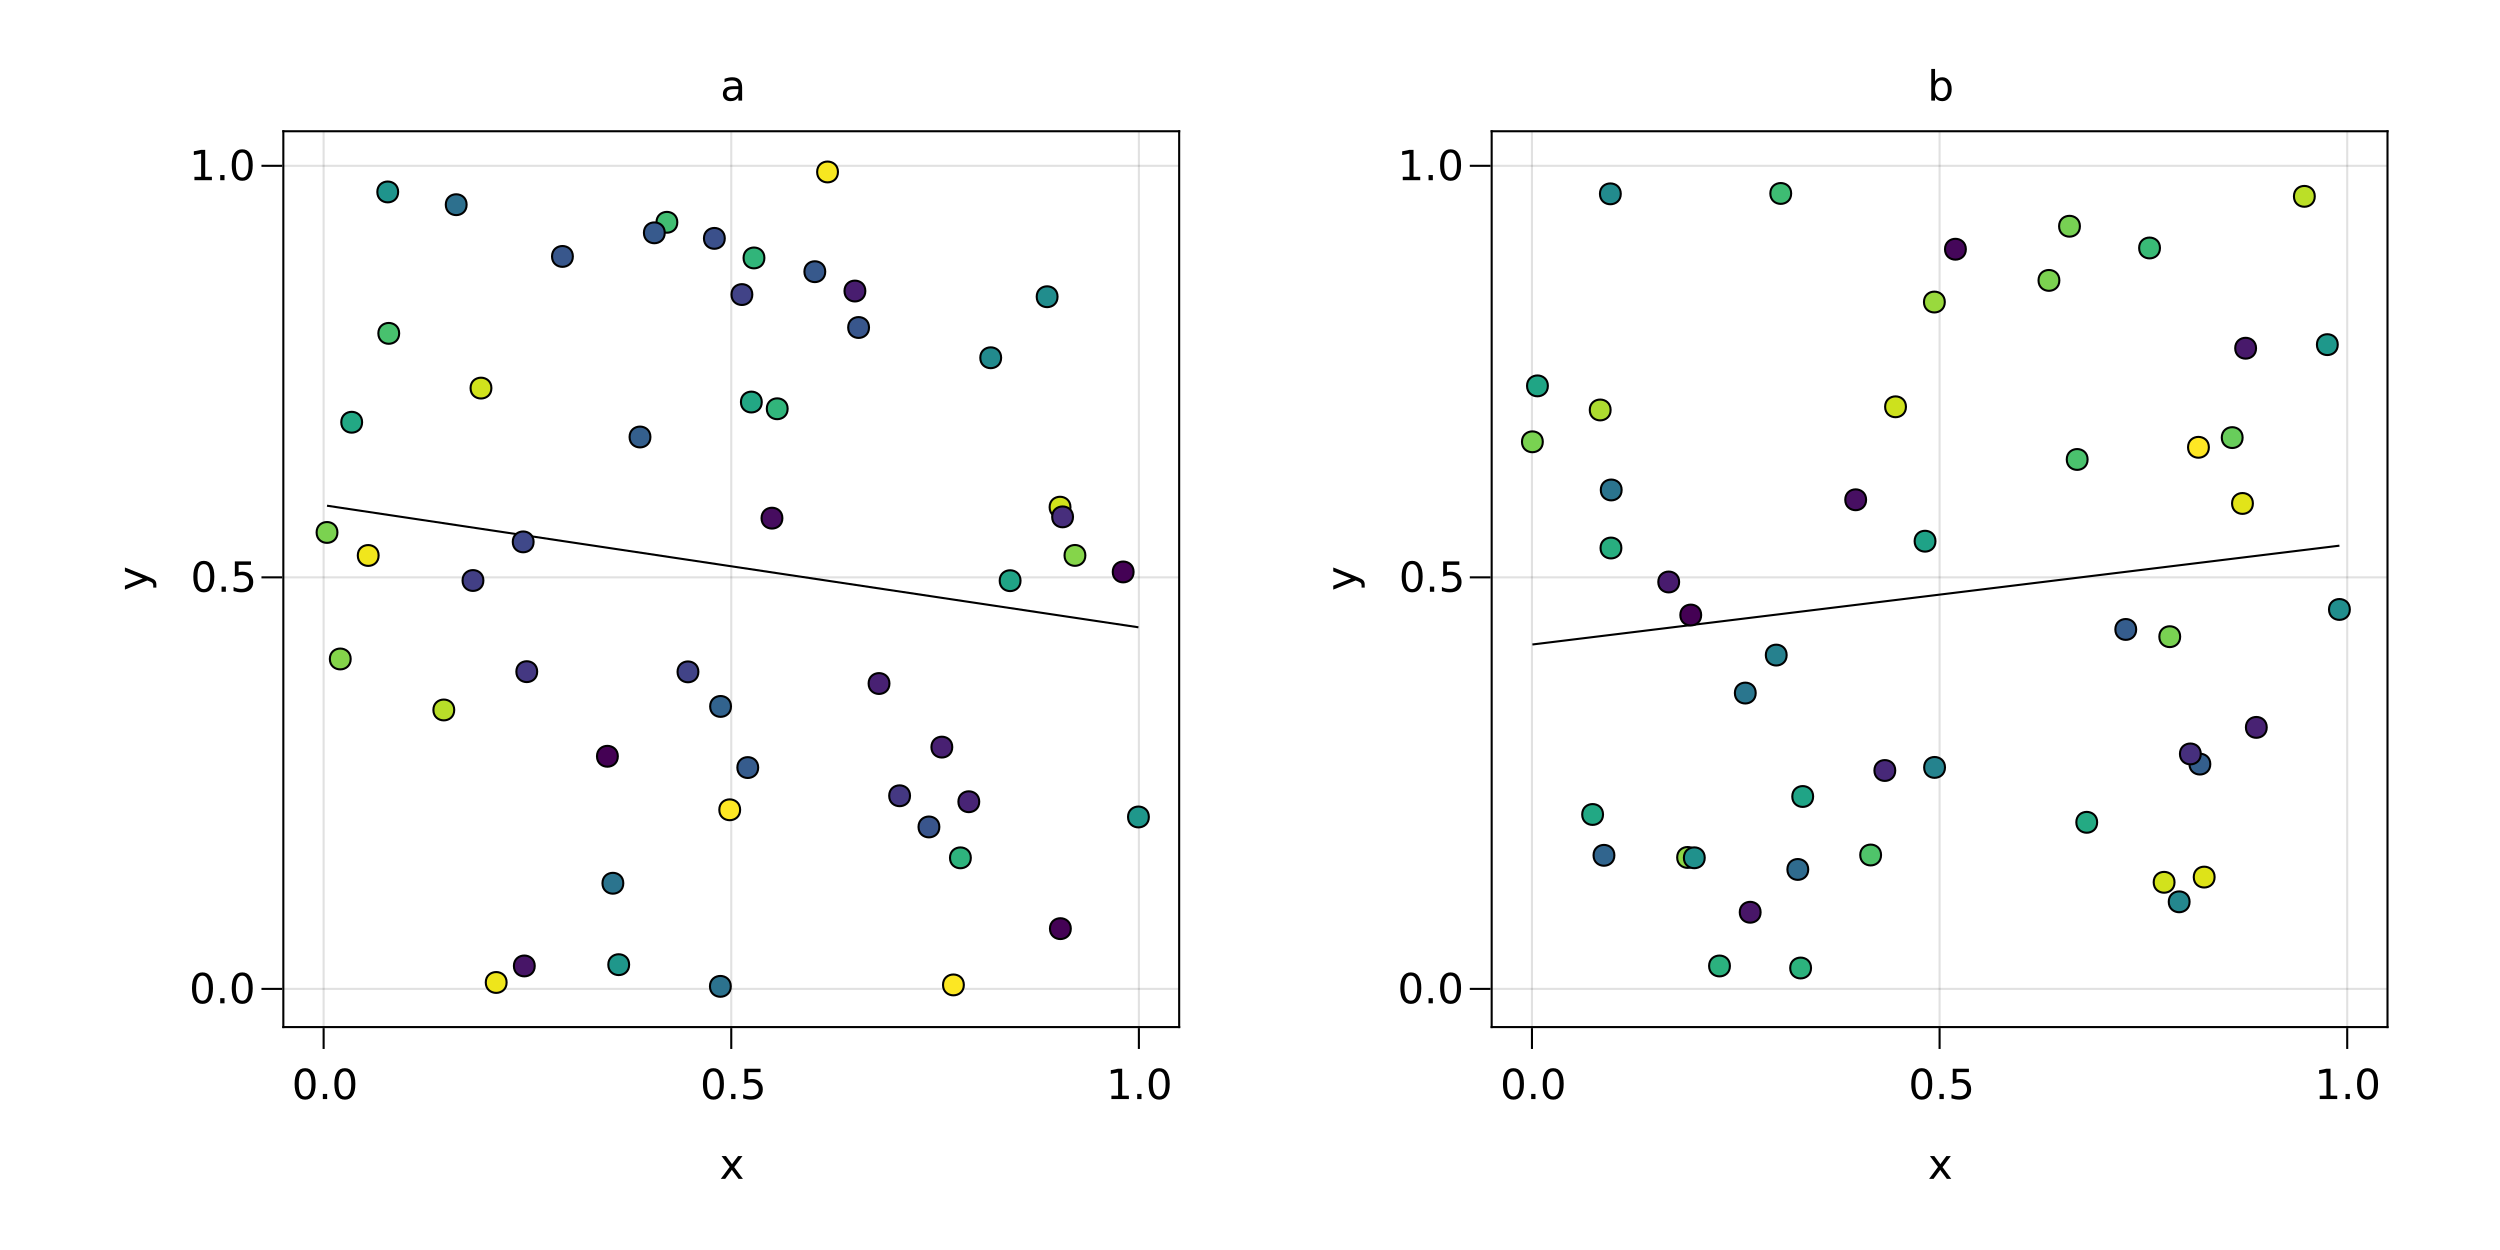 <?xml version="1.0" encoding="UTF-8"?>
<svg xmlns="http://www.w3.org/2000/svg" xmlns:xlink="http://www.w3.org/1999/xlink" width="1200pt" height="600pt" viewBox="0 0 1200 600" version="1.1">
<defs>
<g>
<symbol overflow="visible" id="glyph0-0">
<path style="stroke:none;" d="M 1 3.531 L 1 -14.109 L 11 -14.109 L 11 3.531 Z M 2.125 2.422 L 9.891 2.422 L 9.891 -12.984 L 2.125 -12.984 Z M 2.125 2.422 "/>
</symbol>
<symbol overflow="visible" id="glyph0-1">
<path style="stroke:none;" d="M 6.359 -13.281 C 5.336 -13.281 4.57 -12.781 4.062 -11.781 C 3.551 -10.781 3.297 -9.281 3.297 -7.281 C 3.297 -5.281 3.551 -3.781 4.062 -2.781 C 4.57 -1.781 5.336 -1.281 6.359 -1.281 C 7.379 -1.281 8.145 -1.781 8.656 -2.781 C 9.164 -3.781 9.422 -5.281 9.422 -7.281 C 9.422 -9.281 9.164 -10.781 8.656 -11.781 C 8.145 -12.781 7.379 -13.281 6.359 -13.281 Z M 6.359 -14.844 C 7.992 -14.844 9.238 -14.195 10.094 -12.906 C 10.957 -11.613 11.391 -9.738 11.391 -7.281 C 11.391 -4.82 10.957 -2.945 10.094 -1.656 C 9.238 -0.363 7.992 0.281 6.359 0.281 C 4.723 0.281 3.473 -0.363 2.609 -1.656 C 1.742 -2.945 1.312 -4.82 1.312 -7.281 C 1.312 -9.738 1.742 -11.613 2.609 -12.906 C 3.473 -14.195 4.723 -14.844 6.359 -14.844 Z M 6.359 -14.844 "/>
</symbol>
<symbol overflow="visible" id="glyph1-0">
<path style="stroke:none;" d="M 1 3.531 L 1 -14.109 L 11 -14.109 L 11 3.531 Z M 2.125 2.422 L 9.891 2.422 L 9.891 -12.984 L 2.125 -12.984 Z M 2.125 2.422 "/>
</symbol>
<symbol overflow="visible" id="glyph1-1">
<path style="stroke:none;" d="M 2.141 -2.484 L 4.203 -2.484 L 4.203 0 L 2.141 0 Z M 2.141 -2.484 "/>
</symbol>
<symbol overflow="visible" id="glyph1-2">
<path style="stroke:none;" d="M 6.359 -13.281 C 5.336 -13.281 4.57 -12.781 4.062 -11.781 C 3.551 -10.781 3.297 -9.281 3.297 -7.281 C 3.297 -5.281 3.551 -3.781 4.062 -2.781 C 4.57 -1.781 5.336 -1.281 6.359 -1.281 C 7.379 -1.281 8.145 -1.781 8.656 -2.781 C 9.164 -3.781 9.422 -5.281 9.422 -7.281 C 9.422 -9.281 9.164 -10.781 8.656 -11.781 C 8.145 -12.781 7.379 -13.281 6.359 -13.281 Z M 6.359 -14.844 C 7.992 -14.844 9.238 -14.195 10.094 -12.906 C 10.957 -11.613 11.391 -9.738 11.391 -7.281 C 11.391 -4.82 10.957 -2.945 10.094 -1.656 C 9.238 -0.363 7.992 0.281 6.359 0.281 C 4.723 0.281 3.473 -0.363 2.609 -1.656 C 1.742 -2.945 1.312 -4.82 1.312 -7.281 C 1.312 -9.738 1.742 -11.613 2.609 -12.906 C 3.473 -14.195 4.723 -14.844 6.359 -14.844 Z M 6.359 -14.844 "/>
</symbol>
<symbol overflow="visible" id="glyph1-3">
<path style="stroke:none;" d="M 10.984 -10.938 L 7.016 -5.609 L 11.188 0 L 9.062 0 L 5.875 -4.297 L 2.703 0 L 0.578 0 L 4.828 -5.719 L 0.938 -10.938 L 3.062 -10.938 L 5.953 -7.047 L 8.859 -10.938 Z M 10.984 -10.938 "/>
</symbol>
<symbol overflow="visible" id="glyph2-0">
<path style="stroke:none;" d="M 1 3.531 L 1 -14.109 L 11 -14.109 L 11 3.531 Z M 2.125 2.422 L 9.891 2.422 L 9.891 -12.984 L 2.125 -12.984 Z M 2.125 2.422 "/>
</symbol>
<symbol overflow="visible" id="glyph2-1">
<path style="stroke:none;" d="M 6.359 -13.281 C 5.336 -13.281 4.57 -12.781 4.062 -11.781 C 3.551 -10.781 3.297 -9.281 3.297 -7.281 C 3.297 -5.281 3.551 -3.781 4.062 -2.781 C 4.57 -1.781 5.336 -1.281 6.359 -1.281 C 7.379 -1.281 8.145 -1.781 8.656 -2.781 C 9.164 -3.781 9.422 -5.281 9.422 -7.281 C 9.422 -9.281 9.164 -10.781 8.656 -11.781 C 8.145 -12.781 7.379 -13.281 6.359 -13.281 Z M 6.359 -14.844 C 7.992 -14.844 9.238 -14.195 10.094 -12.906 C 10.957 -11.613 11.391 -9.738 11.391 -7.281 C 11.391 -4.82 10.957 -2.945 10.094 -1.656 C 9.238 -0.363 7.992 0.281 6.359 0.281 C 4.723 0.281 3.473 -0.363 2.609 -1.656 C 1.742 -2.945 1.312 -4.82 1.312 -7.281 C 1.312 -9.738 1.742 -11.613 2.609 -12.906 C 3.473 -14.195 4.723 -14.844 6.359 -14.844 Z M 6.359 -14.844 "/>
</symbol>
<symbol overflow="visible" id="glyph2-2">
<path style="stroke:none;" d="M 2.484 -1.656 L 5.703 -1.656 L 5.703 -12.781 L 2.203 -12.078 L 2.203 -13.875 L 5.688 -14.578 L 7.656 -14.578 L 7.656 -1.656 L 10.875 -1.656 L 10.875 0 L 2.484 0 Z M 2.484 -1.656 "/>
</symbol>
<symbol overflow="visible" id="glyph2-3">
<path style="stroke:none;" d="M 2.141 -2.484 L 4.203 -2.484 L 4.203 0 L 2.141 0 Z M 2.141 -2.484 "/>
</symbol>
<symbol overflow="visible" id="glyph2-4">
<path style="stroke:none;" d="M 10.984 -10.938 L 7.016 -5.609 L 11.188 0 L 9.062 0 L 5.875 -4.297 L 2.703 0 L 0.578 0 L 4.828 -5.719 L 0.938 -10.938 L 3.062 -10.938 L 5.953 -7.047 L 8.859 -10.938 Z M 10.984 -10.938 "/>
</symbol>
<symbol overflow="visible" id="glyph2-5">
<path style="stroke:none;" d="M 2.156 -14.578 L 9.906 -14.578 L 9.906 -12.922 L 3.969 -12.922 L 3.969 -9.344 C 4.25 -9.445 4.531 -9.52 4.812 -9.562 C 5.102 -9.613 5.395 -9.641 5.688 -9.641 C 7.312 -9.641 8.598 -9.191 9.547 -8.297 C 10.504 -7.41 10.984 -6.203 10.984 -4.672 C 10.984 -3.109 10.492 -1.891 9.516 -1.016 C 8.535 -0.148 7.156 0.281 5.375 0.281 C 4.77 0.281 4.148 0.227 3.516 0.125 C 2.879 0.02 2.223 -0.133 1.547 -0.344 L 1.547 -2.328 C 2.129 -2.004 2.734 -1.766 3.359 -1.609 C 3.984 -1.453 4.645 -1.375 5.344 -1.375 C 6.469 -1.375 7.359 -1.672 8.016 -2.266 C 8.672 -2.859 9 -3.66 9 -4.672 C 9 -5.691 8.672 -6.5 8.016 -7.094 C 7.359 -7.688 6.469 -7.984 5.344 -7.984 C 4.812 -7.984 4.285 -7.922 3.766 -7.797 C 3.242 -7.68 2.707 -7.5 2.156 -7.25 Z M 2.156 -14.578 "/>
</symbol>
<symbol overflow="visible" id="glyph3-0">
<path style="stroke:none;" d="M 1 3.531 L 1 -14.109 L 11 -14.109 L 11 3.531 Z M 2.125 2.422 L 9.891 2.422 L 9.891 -12.984 L 2.125 -12.984 Z M 2.125 2.422 "/>
</symbol>
<symbol overflow="visible" id="glyph3-1">
<path style="stroke:none;" d="M 2.141 -2.484 L 4.203 -2.484 L 4.203 0 L 2.141 0 Z M 2.141 -2.484 "/>
</symbol>
<symbol overflow="visible" id="glyph4-0">
<path style="stroke:none;" d="M 1 3.531 L 1 -14.109 L 11 -14.109 L 11 3.531 Z M 2.125 2.422 L 9.891 2.422 L 9.891 -12.984 L 2.125 -12.984 Z M 2.125 2.422 "/>
</symbol>
<symbol overflow="visible" id="glyph4-1">
<path style="stroke:none;" d="M 2.156 -14.578 L 9.906 -14.578 L 9.906 -12.922 L 3.969 -12.922 L 3.969 -9.344 C 4.25 -9.445 4.531 -9.52 4.812 -9.562 C 5.102 -9.613 5.395 -9.641 5.688 -9.641 C 7.312 -9.641 8.598 -9.191 9.547 -8.297 C 10.504 -7.41 10.984 -6.203 10.984 -4.672 C 10.984 -3.109 10.492 -1.891 9.516 -1.016 C 8.535 -0.148 7.156 0.281 5.375 0.281 C 4.77 0.281 4.148 0.227 3.516 0.125 C 2.879 0.02 2.223 -0.133 1.547 -0.344 L 1.547 -2.328 C 2.129 -2.004 2.734 -1.766 3.359 -1.609 C 3.984 -1.453 4.645 -1.375 5.344 -1.375 C 6.469 -1.375 7.359 -1.672 8.016 -2.266 C 8.672 -2.859 9 -3.66 9 -4.672 C 9 -5.691 8.672 -6.5 8.016 -7.094 C 7.359 -7.688 6.469 -7.984 5.344 -7.984 C 4.812 -7.984 4.285 -7.922 3.766 -7.797 C 3.242 -7.68 2.707 -7.5 2.156 -7.25 Z M 2.156 -14.578 "/>
</symbol>
<symbol overflow="visible" id="glyph5-0">
<path style="stroke:none;" d="M 1 3.531 L 1 -14.109 L 11 -14.109 L 11 3.531 Z M 2.125 2.422 L 9.891 2.422 L 9.891 -12.984 L 2.125 -12.984 Z M 2.125 2.422 "/>
</symbol>
<symbol overflow="visible" id="glyph5-1">
<path style="stroke:none;" d="M 6.359 -13.281 C 5.336 -13.281 4.57 -12.781 4.062 -11.781 C 3.551 -10.781 3.297 -9.281 3.297 -7.281 C 3.297 -5.281 3.551 -3.781 4.062 -2.781 C 4.57 -1.781 5.336 -1.281 6.359 -1.281 C 7.379 -1.281 8.145 -1.781 8.656 -2.781 C 9.164 -3.781 9.422 -5.281 9.422 -7.281 C 9.422 -9.281 9.164 -10.781 8.656 -11.781 C 8.145 -12.781 7.379 -13.281 6.359 -13.281 Z M 6.359 -14.844 C 7.992 -14.844 9.238 -14.195 10.094 -12.906 C 10.957 -11.613 11.391 -9.738 11.391 -7.281 C 11.391 -4.82 10.957 -2.945 10.094 -1.656 C 9.238 -0.363 7.992 0.281 6.359 0.281 C 4.723 0.281 3.473 -0.363 2.609 -1.656 C 1.742 -2.945 1.312 -4.82 1.312 -7.281 C 1.312 -9.738 1.742 -11.613 2.609 -12.906 C 3.473 -14.195 4.723 -14.844 6.359 -14.844 Z M 6.359 -14.844 "/>
</symbol>
<symbol overflow="visible" id="glyph6-0">
<path style="stroke:none;" d="M 1 3.531 L 1 -14.109 L 11 -14.109 L 11 3.531 Z M 2.125 2.422 L 9.891 2.422 L 9.891 -12.984 L 2.125 -12.984 Z M 2.125 2.422 "/>
</symbol>
<symbol overflow="visible" id="glyph6-1">
<path style="stroke:none;" d="M 2.141 -2.484 L 4.203 -2.484 L 4.203 0 L 2.141 0 Z M 2.141 -2.484 "/>
</symbol>
<symbol overflow="visible" id="glyph7-0">
<path style="stroke:none;" d="M 1 3.531 L 1 -14.109 L 11 -14.109 L 11 3.531 Z M 2.125 2.422 L 9.891 2.422 L 9.891 -12.984 L 2.125 -12.984 Z M 2.125 2.422 "/>
</symbol>
<symbol overflow="visible" id="glyph7-1">
<path style="stroke:none;" d="M 6.359 -13.281 C 5.336 -13.281 4.57 -12.781 4.062 -11.781 C 3.551 -10.781 3.297 -9.281 3.297 -7.281 C 3.297 -5.281 3.551 -3.781 4.062 -2.781 C 4.57 -1.781 5.336 -1.281 6.359 -1.281 C 7.379 -1.281 8.145 -1.781 8.656 -2.781 C 9.164 -3.781 9.422 -5.281 9.422 -7.281 C 9.422 -9.281 9.164 -10.781 8.656 -11.781 C 8.145 -12.781 7.379 -13.281 6.359 -13.281 Z M 6.359 -14.844 C 7.992 -14.844 9.238 -14.195 10.094 -12.906 C 10.957 -11.613 11.391 -9.738 11.391 -7.281 C 11.391 -4.82 10.957 -2.945 10.094 -1.656 C 9.238 -0.363 7.992 0.281 6.359 0.281 C 4.723 0.281 3.473 -0.363 2.609 -1.656 C 1.742 -2.945 1.312 -4.82 1.312 -7.281 C 1.312 -9.738 1.742 -11.613 2.609 -12.906 C 3.473 -14.195 4.723 -14.844 6.359 -14.844 Z M 6.359 -14.844 "/>
</symbol>
<symbol overflow="visible" id="glyph7-2">
<path style="stroke:none;" d="M 2.141 -2.484 L 4.203 -2.484 L 4.203 0 L 2.141 0 Z M 2.141 -2.484 "/>
</symbol>
<symbol overflow="visible" id="glyph8-0">
<path style="stroke:none;" d="M 1 3.531 L 1 -14.109 L 11 -14.109 L 11 3.531 Z M 2.125 2.422 L 9.891 2.422 L 9.891 -12.984 L 2.125 -12.984 Z M 2.125 2.422 "/>
</symbol>
<symbol overflow="visible" id="glyph8-1">
<path style="stroke:none;" d="M 2.156 -14.578 L 9.906 -14.578 L 9.906 -12.922 L 3.969 -12.922 L 3.969 -9.344 C 4.25 -9.445 4.531 -9.52 4.812 -9.562 C 5.102 -9.613 5.395 -9.641 5.688 -9.641 C 7.312 -9.641 8.598 -9.191 9.547 -8.297 C 10.504 -7.41 10.984 -6.203 10.984 -4.672 C 10.984 -3.109 10.492 -1.891 9.516 -1.016 C 8.535 -0.148 7.156 0.281 5.375 0.281 C 4.77 0.281 4.148 0.227 3.516 0.125 C 2.879 0.02 2.223 -0.133 1.547 -0.344 L 1.547 -2.328 C 2.129 -2.004 2.734 -1.766 3.359 -1.609 C 3.984 -1.453 4.645 -1.375 5.344 -1.375 C 6.469 -1.375 7.359 -1.672 8.016 -2.266 C 8.672 -2.859 9 -3.66 9 -4.672 C 9 -5.691 8.672 -6.5 8.016 -7.094 C 7.359 -7.688 6.469 -7.984 5.344 -7.984 C 4.812 -7.984 4.285 -7.922 3.766 -7.797 C 3.242 -7.68 2.707 -7.5 2.156 -7.25 Z M 2.156 -14.578 "/>
</symbol>
<symbol overflow="visible" id="glyph9-0">
<path style="stroke:none;" d="M 1 3.531 L 1 -14.109 L 11 -14.109 L 11 3.531 Z M 2.125 2.422 L 9.891 2.422 L 9.891 -12.984 L 2.125 -12.984 Z M 2.125 2.422 "/>
</symbol>
<symbol overflow="visible" id="glyph9-1">
<path style="stroke:none;" d="M 2.484 -1.656 L 5.703 -1.656 L 5.703 -12.781 L 2.203 -12.078 L 2.203 -13.875 L 5.688 -14.578 L 7.656 -14.578 L 7.656 -1.656 L 10.875 -1.656 L 10.875 0 L 2.484 0 Z M 2.484 -1.656 "/>
</symbol>
<symbol overflow="visible" id="glyph10-0">
<path style="stroke:none;" d="M 1 3.531 L 1 -14.109 L 11 -14.109 L 11 3.531 Z M 2.125 2.422 L 9.891 2.422 L 9.891 -12.984 L 2.125 -12.984 Z M 2.125 2.422 "/>
</symbol>
<symbol overflow="visible" id="glyph10-1">
<path style="stroke:none;" d="M 2.141 -2.484 L 4.203 -2.484 L 4.203 0 L 2.141 0 Z M 2.141 -2.484 "/>
</symbol>
<symbol overflow="visible" id="glyph11-0">
<path style="stroke:none;" d="M 1 3.531 L 1 -14.109 L 11 -14.109 L 11 3.531 Z M 2.125 2.422 L 9.891 2.422 L 9.891 -12.984 L 2.125 -12.984 Z M 2.125 2.422 "/>
</symbol>
<symbol overflow="visible" id="glyph11-1">
<path style="stroke:none;" d="M 6.359 -13.281 C 5.336 -13.281 4.57 -12.781 4.062 -11.781 C 3.551 -10.781 3.297 -9.281 3.297 -7.281 C 3.297 -5.281 3.551 -3.781 4.062 -2.781 C 4.57 -1.781 5.336 -1.281 6.359 -1.281 C 7.379 -1.281 8.145 -1.781 8.656 -2.781 C 9.164 -3.781 9.422 -5.281 9.422 -7.281 C 9.422 -9.281 9.164 -10.781 8.656 -11.781 C 8.145 -12.781 7.379 -13.281 6.359 -13.281 Z M 6.359 -14.844 C 7.992 -14.844 9.238 -14.195 10.094 -12.906 C 10.957 -11.613 11.391 -9.738 11.391 -7.281 C 11.391 -4.82 10.957 -2.945 10.094 -1.656 C 9.238 -0.363 7.992 0.281 6.359 0.281 C 4.723 0.281 3.473 -0.363 2.609 -1.656 C 1.742 -2.945 1.312 -4.82 1.312 -7.281 C 1.312 -9.738 1.742 -11.613 2.609 -12.906 C 3.473 -14.195 4.723 -14.844 6.359 -14.844 Z M 6.359 -14.844 "/>
</symbol>
<symbol overflow="visible" id="glyph12-0">
<path style="stroke:none;" d="M 3.531 -1 L -14.109 -1 L -14.109 -11 L 3.531 -11 Z M 2.422 -2.125 L 2.422 -9.891 L -12.984 -9.891 L -12.984 -2.125 Z M 2.422 -2.125 "/>
</symbol>
<symbol overflow="visible" id="glyph12-1">
<path style="stroke:none;" d="M 1.016 -6.438 C 2.316 -5.926 3.164 -5.43 3.562 -4.953 C 3.957 -4.473 4.156 -3.828 4.156 -3.016 L 4.156 -1.578 L 2.656 -1.578 L 2.656 -2.641 C 2.656 -3.129 2.535 -3.508 2.297 -3.781 C 2.066 -4.062 1.516 -4.367 0.641 -4.703 L -0.172 -5.016 L -10.938 -0.594 L -10.938 -2.5 L -2.391 -5.922 L -10.938 -9.344 L -10.938 -11.234 Z M 1.016 -6.438 "/>
</symbol>
<symbol overflow="visible" id="glyph13-0">
<path style="stroke:none;" d="M 1 3.531 L 1 -14.109 L 11 -14.109 L 11 3.531 Z M 2.125 2.422 L 9.891 2.422 L 9.891 -12.984 L 2.125 -12.984 Z M 2.125 2.422 "/>
</symbol>
<symbol overflow="visible" id="glyph13-1">
<path style="stroke:none;" d="M 6.859 -5.5 C 5.398 -5.5 4.391 -5.332 3.828 -5 C 3.273 -4.664 3 -4.098 3 -3.297 C 3 -2.66 3.207 -2.156 3.625 -1.781 C 4.051 -1.406 4.625 -1.219 5.344 -1.219 C 6.344 -1.219 7.141 -1.57 7.734 -2.281 C 8.336 -2.988 8.641 -3.926 8.641 -5.094 L 8.641 -5.5 Z M 10.438 -6.234 L 10.438 0 L 8.641 0 L 8.641 -1.656 C 8.234 -1 7.723 -0.508 7.109 -0.188 C 6.492 0.125 5.742 0.281 4.859 0.281 C 3.742 0.281 2.852 -0.031 2.188 -0.656 C 1.531 -1.289 1.203 -2.133 1.203 -3.188 C 1.203 -4.414 1.613 -5.344 2.438 -5.969 C 3.258 -6.594 4.488 -6.906 6.125 -6.906 L 8.641 -6.906 L 8.641 -7.078 C 8.641 -7.91 8.367 -8.551 7.828 -9 C 7.285 -9.445 6.52 -9.672 5.531 -9.672 C 4.906 -9.672 4.297 -9.598 3.703 -9.453 C 3.117 -9.305 2.551 -9.082 2 -8.781 L 2 -10.438 C 2.656 -10.695 3.289 -10.891 3.906 -11.016 C 4.531 -11.141 5.133 -11.203 5.719 -11.203 C 7.301 -11.203 8.484 -10.789 9.266 -9.969 C 10.047 -9.145 10.438 -7.898 10.438 -6.234 Z M 10.438 -6.234 "/>
</symbol>
<symbol overflow="visible" id="glyph13-2">
<path style="stroke:none;" d="M 9.734 -5.453 C 9.734 -6.773 9.461 -7.812 8.922 -8.562 C 8.379 -9.32 7.633 -9.703 6.688 -9.703 C 5.727 -9.703 4.977 -9.32 4.438 -8.562 C 3.895 -7.812 3.625 -6.773 3.625 -5.453 C 3.625 -4.141 3.895 -3.102 4.438 -2.344 C 4.977 -1.594 5.727 -1.219 6.688 -1.219 C 7.633 -1.219 8.379 -1.594 8.922 -2.344 C 9.461 -3.102 9.734 -4.141 9.734 -5.453 Z M 3.625 -9.281 C 4 -9.926 4.473 -10.406 5.047 -10.719 C 5.629 -11.039 6.32 -11.203 7.125 -11.203 C 8.445 -11.203 9.523 -10.672 10.359 -9.609 C 11.191 -8.555 11.609 -7.172 11.609 -5.453 C 11.609 -3.734 11.191 -2.348 10.359 -1.297 C 9.523 -0.242 8.445 0.281 7.125 0.281 C 6.32 0.281 5.629 0.125 5.047 -0.188 C 4.473 -0.508 4 -0.992 3.625 -1.641 L 3.625 0 L 1.812 0 L 1.812 -15.203 L 3.625 -15.203 Z M 3.625 -9.281 "/>
</symbol>
<symbol overflow="visible" id="glyph14-0">
<path style="stroke:none;" d="M 1 3.531 L 1 -14.109 L 11 -14.109 L 11 3.531 Z M 2.125 2.422 L 9.891 2.422 L 9.891 -12.984 L 2.125 -12.984 Z M 2.125 2.422 "/>
</symbol>
<symbol overflow="visible" id="glyph14-1">
<path style="stroke:none;" d="M 2.141 -2.484 L 4.203 -2.484 L 4.203 0 L 2.141 0 Z M 2.141 -2.484 "/>
</symbol>
<symbol overflow="visible" id="glyph15-0">
<path style="stroke:none;" d="M 1 3.531 L 1 -14.109 L 11 -14.109 L 11 3.531 Z M 2.125 2.422 L 9.891 2.422 L 9.891 -12.984 L 2.125 -12.984 Z M 2.125 2.422 "/>
</symbol>
<symbol overflow="visible" id="glyph15-1">
<path style="stroke:none;" d="M 6.359 -13.281 C 5.336 -13.281 4.57 -12.781 4.062 -11.781 C 3.551 -10.781 3.297 -9.281 3.297 -7.281 C 3.297 -5.281 3.551 -3.781 4.062 -2.781 C 4.57 -1.781 5.336 -1.281 6.359 -1.281 C 7.379 -1.281 8.145 -1.781 8.656 -2.781 C 9.164 -3.781 9.422 -5.281 9.422 -7.281 C 9.422 -9.281 9.164 -10.781 8.656 -11.781 C 8.145 -12.781 7.379 -13.281 6.359 -13.281 Z M 6.359 -14.844 C 7.992 -14.844 9.238 -14.195 10.094 -12.906 C 10.957 -11.613 11.391 -9.738 11.391 -7.281 C 11.391 -4.82 10.957 -2.945 10.094 -1.656 C 9.238 -0.363 7.992 0.281 6.359 0.281 C 4.723 0.281 3.473 -0.363 2.609 -1.656 C 1.742 -2.945 1.312 -4.82 1.312 -7.281 C 1.312 -9.738 1.742 -11.613 2.609 -12.906 C 3.473 -14.195 4.723 -14.844 6.359 -14.844 Z M 6.359 -14.844 "/>
</symbol>
<symbol overflow="visible" id="glyph15-2">
<path style="stroke:none;" d="M 2.156 -14.578 L 9.906 -14.578 L 9.906 -12.922 L 3.969 -12.922 L 3.969 -9.344 C 4.25 -9.445 4.531 -9.52 4.812 -9.562 C 5.102 -9.613 5.395 -9.641 5.688 -9.641 C 7.312 -9.641 8.598 -9.191 9.547 -8.297 C 10.504 -7.41 10.984 -6.203 10.984 -4.672 C 10.984 -3.109 10.492 -1.891 9.516 -1.016 C 8.535 -0.148 7.156 0.281 5.375 0.281 C 4.77 0.281 4.148 0.227 3.516 0.125 C 2.879 0.02 2.223 -0.133 1.547 -0.344 L 1.547 -2.328 C 2.129 -2.004 2.734 -1.766 3.359 -1.609 C 3.984 -1.453 4.645 -1.375 5.344 -1.375 C 6.469 -1.375 7.359 -1.672 8.016 -2.266 C 8.672 -2.859 9 -3.66 9 -4.672 C 9 -5.691 8.672 -6.5 8.016 -7.094 C 7.359 -7.688 6.469 -7.984 5.344 -7.984 C 4.812 -7.984 4.285 -7.922 3.766 -7.797 C 3.242 -7.68 2.707 -7.5 2.156 -7.25 Z M 2.156 -14.578 "/>
</symbol>
<symbol overflow="visible" id="glyph16-0">
<path style="stroke:none;" d="M 1 3.531 L 1 -14.109 L 11 -14.109 L 11 3.531 Z M 2.125 2.422 L 9.891 2.422 L 9.891 -12.984 L 2.125 -12.984 Z M 2.125 2.422 "/>
</symbol>
<symbol overflow="visible" id="glyph16-1">
<path style="stroke:none;" d="M 2.141 -2.484 L 4.203 -2.484 L 4.203 0 L 2.141 0 Z M 2.141 -2.484 "/>
</symbol>
<symbol overflow="visible" id="glyph17-0">
<path style="stroke:none;" d="M 1 3.531 L 1 -14.109 L 11 -14.109 L 11 3.531 Z M 2.125 2.422 L 9.891 2.422 L 9.891 -12.984 L 2.125 -12.984 Z M 2.125 2.422 "/>
</symbol>
<symbol overflow="visible" id="glyph17-1">
<path style="stroke:none;" d="M 2.484 -1.656 L 5.703 -1.656 L 5.703 -12.781 L 2.203 -12.078 L 2.203 -13.875 L 5.688 -14.578 L 7.656 -14.578 L 7.656 -1.656 L 10.875 -1.656 L 10.875 0 L 2.484 0 Z M 2.484 -1.656 "/>
</symbol>
<symbol overflow="visible" id="glyph17-2">
<path style="stroke:none;" d="M 2.141 -2.484 L 4.203 -2.484 L 4.203 0 L 2.141 0 Z M 2.141 -2.484 "/>
</symbol>
<symbol overflow="visible" id="glyph17-3">
<path style="stroke:none;" d="M 6.359 -13.281 C 5.336 -13.281 4.57 -12.781 4.062 -11.781 C 3.551 -10.781 3.297 -9.281 3.297 -7.281 C 3.297 -5.281 3.551 -3.781 4.062 -2.781 C 4.57 -1.781 5.336 -1.281 6.359 -1.281 C 7.379 -1.281 8.145 -1.781 8.656 -2.781 C 9.164 -3.781 9.422 -5.281 9.422 -7.281 C 9.422 -9.281 9.164 -10.781 8.656 -11.781 C 8.145 -12.781 7.379 -13.281 6.359 -13.281 Z M 6.359 -14.844 C 7.992 -14.844 9.238 -14.195 10.094 -12.906 C 10.957 -11.613 11.391 -9.738 11.391 -7.281 C 11.391 -4.82 10.957 -2.945 10.094 -1.656 C 9.238 -0.363 7.992 0.281 6.359 0.281 C 4.723 0.281 3.473 -0.363 2.609 -1.656 C 1.742 -2.945 1.312 -4.82 1.312 -7.281 C 1.312 -9.738 1.742 -11.613 2.609 -12.906 C 3.473 -14.195 4.723 -14.844 6.359 -14.844 Z M 6.359 -14.844 "/>
</symbol>
<symbol overflow="visible" id="glyph18-0">
<path style="stroke:none;" d="M 3.531 -1 L -14.109 -1 L -14.109 -11 L 3.531 -11 Z M 2.422 -2.125 L 2.422 -9.891 L -12.984 -9.891 L -12.984 -2.125 Z M 2.422 -2.125 "/>
</symbol>
<symbol overflow="visible" id="glyph18-1">
<path style="stroke:none;" d="M 1.016 -6.438 C 2.316 -5.926 3.164 -5.43 3.562 -4.953 C 3.957 -4.473 4.156 -3.828 4.156 -3.016 L 4.156 -1.578 L 2.656 -1.578 L 2.656 -2.641 C 2.656 -3.129 2.535 -3.508 2.297 -3.781 C 2.066 -4.062 1.516 -4.367 0.641 -4.703 L -0.172 -5.016 L -10.938 -0.594 L -10.938 -2.5 L -2.391 -5.922 L -10.938 -9.344 L -10.938 -11.234 Z M 1.016 -6.438 "/>
</symbol>
</g>
</defs>
<g id="surface126">
<rect x="0" y="0" width="1200" height="600" style="fill:rgb(100%,100%,100%);fill-opacity:1;stroke:none;"/>
<path style=" stroke:none;fill-rule:nonzero;fill:rgb(100%,100%,100%);fill-opacity:1;" d="M 136 493 L 566 493 L 566 63 L 136 63 Z M 136 493 "/>
<path style=" stroke:none;fill-rule:nonzero;fill:rgb(100%,100%,100%);fill-opacity:1;" d="M 716 493 L 1146 493 L 1146 63 L 716 63 Z M 716 493 "/>
<path style="fill:none;stroke-width:1;stroke-linecap:butt;stroke-linejoin:miter;stroke:rgb(0%,0%,0%);stroke-opacity:0.12;stroke-miterlimit:10;" d="M 155.34 493 L 155.34 63 "/>
<path style="fill:none;stroke-width:1;stroke-linecap:butt;stroke-linejoin:miter;stroke:rgb(0%,0%,0%);stroke-opacity:0.12;stroke-miterlimit:10;" d="M 351.004 493 L 351.004 63 "/>
<path style="fill:none;stroke-width:1;stroke-linecap:butt;stroke-linejoin:miter;stroke:rgb(0%,0%,0%);stroke-opacity:0.12;stroke-miterlimit:10;" d="M 546.664 493 L 546.664 63 "/>
<path style="fill:none;stroke-width:1;stroke-linecap:butt;stroke-linejoin:miter;stroke:rgb(0%,0%,0%);stroke-opacity:0.12;stroke-miterlimit:10;" d="M 136 474.668 L 566 474.668 "/>
<path style="fill:none;stroke-width:1;stroke-linecap:butt;stroke-linejoin:miter;stroke:rgb(0%,0%,0%);stroke-opacity:0.12;stroke-miterlimit:10;" d="M 136 277.129 L 566 277.129 "/>
<path style="fill:none;stroke-width:1;stroke-linecap:butt;stroke-linejoin:miter;stroke:rgb(0%,0%,0%);stroke-opacity:0.12;stroke-miterlimit:10;" d="M 136 79.586 L 566 79.586 "/>
<path style="fill:none;stroke-width:1;stroke-linecap:butt;stroke-linejoin:miter;stroke:rgb(0%,0%,0%);stroke-opacity:0.12;stroke-miterlimit:10;" d="M 735.34 493 L 735.34 63 "/>
<path style="fill:none;stroke-width:1;stroke-linecap:butt;stroke-linejoin:miter;stroke:rgb(0%,0%,0%);stroke-opacity:0.12;stroke-miterlimit:10;" d="M 931.004 493 L 931.004 63 "/>
<path style="fill:none;stroke-width:1;stroke-linecap:butt;stroke-linejoin:miter;stroke:rgb(0%,0%,0%);stroke-opacity:0.12;stroke-miterlimit:10;" d="M 1126.664 493 L 1126.664 63 "/>
<path style="fill:none;stroke-width:1;stroke-linecap:butt;stroke-linejoin:miter;stroke:rgb(0%,0%,0%);stroke-opacity:0.12;stroke-miterlimit:10;" d="M 716 474.668 L 1146 474.668 "/>
<path style="fill:none;stroke-width:1;stroke-linecap:butt;stroke-linejoin:miter;stroke:rgb(0%,0%,0%);stroke-opacity:0.12;stroke-miterlimit:10;" d="M 716 277.129 L 1146 277.129 "/>
<path style="fill:none;stroke-width:1;stroke-linecap:butt;stroke-linejoin:miter;stroke:rgb(0%,0%,0%);stroke-opacity:0.12;stroke-miterlimit:10;" d="M 716 79.586 L 1146 79.586 "/>
<g style="fill:rgb(0%,0%,0%);fill-opacity:1;">
  <use xlink:href="#glyph0-1" x="140.098" y="527.562"/>
</g>
<g style="fill:rgb(0%,0%,0%);fill-opacity:1;">
  <use xlink:href="#glyph1-1" x="152.824" y="527.562"/>
</g>
<g style="fill:rgb(0%,0%,0%);fill-opacity:1;">
  <use xlink:href="#glyph0-1" x="159.18" y="527.562"/>
</g>
<g style="fill:rgb(0%,0%,0%);fill-opacity:1;">
  <use xlink:href="#glyph2-1" x="336.086" y="527.562"/>
</g>
<g style="fill:rgb(0%,0%,0%);fill-opacity:1;">
  <use xlink:href="#glyph3-1" x="348.809" y="527.562"/>
</g>
<g style="fill:rgb(0%,0%,0%);fill-opacity:1;">
  <use xlink:href="#glyph4-1" x="355.168" y="527.562"/>
</g>
<g style="fill:rgb(0%,0%,0%);fill-opacity:1;">
  <use xlink:href="#glyph2-2" x="530.988" y="527.562"/>
</g>
<g style="fill:rgb(0%,0%,0%);fill-opacity:1;">
  <use xlink:href="#glyph2-3" x="543.711" y="527.562"/>
</g>
<g style="fill:rgb(0%,0%,0%);fill-opacity:1;">
  <use xlink:href="#glyph2-1" x="550.07" y="527.562"/>
</g>
<g style="fill:rgb(0%,0%,0%);fill-opacity:1;">
  <use xlink:href="#glyph2-4" x="345.41" y="565.844"/>
</g>
<g style="fill:rgb(0%,0%,0%);fill-opacity:1;">
  <use xlink:href="#glyph5-1" x="90.84" y="481.594"/>
</g>
<g style="fill:rgb(0%,0%,0%);fill-opacity:1;">
  <use xlink:href="#glyph6-1" x="103.562" y="481.594"/>
</g>
<g style="fill:rgb(0%,0%,0%);fill-opacity:1;">
  <use xlink:href="#glyph0-1" x="109.922" y="481.594"/>
</g>
<g style="fill:rgb(0%,0%,0%);fill-opacity:1;">
  <use xlink:href="#glyph7-1" x="91.484" y="284.051"/>
</g>
<g style="fill:rgb(0%,0%,0%);fill-opacity:1;">
  <use xlink:href="#glyph7-2" x="104.207" y="284.051"/>
</g>
<g style="fill:rgb(0%,0%,0%);fill-opacity:1;">
  <use xlink:href="#glyph8-1" x="110.566" y="284.051"/>
</g>
<g style="fill:rgb(0%,0%,0%);fill-opacity:1;">
  <use xlink:href="#glyph9-1" x="90.84" y="86.508"/>
</g>
<g style="fill:rgb(0%,0%,0%);fill-opacity:1;">
  <use xlink:href="#glyph10-1" x="103.562" y="86.508"/>
</g>
<g style="fill:rgb(0%,0%,0%);fill-opacity:1;">
  <use xlink:href="#glyph11-1" x="109.922" y="86.508"/>
</g>
<g style="fill:rgb(0%,0%,0%);fill-opacity:1;">
  <use xlink:href="#glyph12-1" x="70.898" y="283.621"/>
</g>
<g style="fill:rgb(0%,0%,0%);fill-opacity:1;">
  <use xlink:href="#glyph13-1" x="345.781" y="48.281"/>
</g>
<g style="fill:rgb(0%,0%,0%);fill-opacity:1;">
  <use xlink:href="#glyph1-2" x="720.098" y="527.562"/>
</g>
<g style="fill:rgb(0%,0%,0%);fill-opacity:1;">
  <use xlink:href="#glyph1-1" x="732.824" y="527.562"/>
</g>
<g style="fill:rgb(0%,0%,0%);fill-opacity:1;">
  <use xlink:href="#glyph2-1" x="739.18" y="527.562"/>
</g>
<g style="fill:rgb(0%,0%,0%);fill-opacity:1;">
  <use xlink:href="#glyph2-1" x="916.086" y="527.562"/>
</g>
<g style="fill:rgb(0%,0%,0%);fill-opacity:1;">
  <use xlink:href="#glyph2-3" x="928.809" y="527.562"/>
</g>
<g style="fill:rgb(0%,0%,0%);fill-opacity:1;">
  <use xlink:href="#glyph2-5" x="935.168" y="527.562"/>
</g>
<g style="fill:rgb(0%,0%,0%);fill-opacity:1;">
  <use xlink:href="#glyph2-2" x="1110.988" y="527.562"/>
</g>
<g style="fill:rgb(0%,0%,0%);fill-opacity:1;">
  <use xlink:href="#glyph14-1" x="1123.711" y="527.562"/>
</g>
<g style="fill:rgb(0%,0%,0%);fill-opacity:1;">
  <use xlink:href="#glyph2-1" x="1130.07" y="527.562"/>
</g>
<g style="fill:rgb(0%,0%,0%);fill-opacity:1;">
  <use xlink:href="#glyph1-3" x="925.41" y="565.844"/>
</g>
<g style="fill:rgb(0%,0%,0%);fill-opacity:1;">
  <use xlink:href="#glyph2-1" x="670.84" y="481.594"/>
</g>
<g style="fill:rgb(0%,0%,0%);fill-opacity:1;">
  <use xlink:href="#glyph2-3" x="683.562" y="481.594"/>
</g>
<g style="fill:rgb(0%,0%,0%);fill-opacity:1;">
  <use xlink:href="#glyph2-1" x="689.922" y="481.594"/>
</g>
<g style="fill:rgb(0%,0%,0%);fill-opacity:1;">
  <use xlink:href="#glyph15-1" x="671.484" y="284.051"/>
</g>
<g style="fill:rgb(0%,0%,0%);fill-opacity:1;">
  <use xlink:href="#glyph16-1" x="684.211" y="284.051"/>
</g>
<g style="fill:rgb(0%,0%,0%);fill-opacity:1;">
  <use xlink:href="#glyph15-2" x="690.566" y="284.051"/>
</g>
<g style="fill:rgb(0%,0%,0%);fill-opacity:1;">
  <use xlink:href="#glyph17-1" x="670.84" y="86.508"/>
</g>
<g style="fill:rgb(0%,0%,0%);fill-opacity:1;">
  <use xlink:href="#glyph17-2" x="683.562" y="86.508"/>
</g>
<g style="fill:rgb(0%,0%,0%);fill-opacity:1;">
  <use xlink:href="#glyph17-3" x="689.922" y="86.508"/>
</g>
<g style="fill:rgb(0%,0%,0%);fill-opacity:1;">
  <use xlink:href="#glyph18-1" x="650.898" y="283.621"/>
</g>
<g style="fill:rgb(0%,0%,0%);fill-opacity:1;">
  <use xlink:href="#glyph13-2" x="925.199" y="48.281"/>
</g>
<path style="fill:none;stroke-width:1;stroke-linecap:butt;stroke-linejoin:miter;stroke:rgb(0%,0%,0%);stroke-opacity:1;stroke-miterlimit:10;" d="M 156.969 242.742 L 168.77 244.512 L 172.707 245.102 L 188.441 247.461 L 192.375 248.047 L 196.309 248.637 L 200.246 249.227 L 219.914 252.176 L 223.852 252.766 L 235.652 254.535 L 239.586 255.121 L 243.52 255.711 L 247.457 256.301 L 271.059 259.84 L 274.996 260.43 L 278.93 261.02 L 282.863 261.605 L 294.664 263.375 L 298.602 263.965 L 322.203 267.504 L 326.141 268.094 L 330.074 268.68 L 345.809 271.039 L 349.746 271.629 L 369.414 274.578 L 373.352 275.168 L 377.285 275.754 L 396.953 278.703 L 400.891 279.293 L 420.559 282.242 L 424.496 282.828 L 448.098 286.367 L 452.035 286.957 L 463.836 288.727 L 467.77 289.312 L 471.703 289.902 L 475.641 290.492 L 499.242 294.031 L 503.18 294.621 L 511.047 295.801 L 514.98 296.387 L 522.848 297.566 L 526.785 298.156 L 546.453 301.105 "/>
<path style="fill-rule:nonzero;fill:rgb(26.82%,0.999%,33.479%);fill-opacity:1;stroke-width:1;stroke-linecap:butt;stroke-linejoin:miter;stroke:rgb(0%,0%,0%);stroke-opacity:1;stroke-miterlimit:10;" d="M 513.984 445.75 C 513.984 452.418 503.984 452.418 503.984 445.75 C 503.984 439.082 513.984 439.082 513.984 445.75 "/>
<path style="fill-rule:nonzero;fill:rgb(12.209%,59.031%,54.504%);fill-opacity:1;stroke-width:1;stroke-linecap:butt;stroke-linejoin:miter;stroke:rgb(0%,0%,0%);stroke-opacity:1;stroke-miterlimit:10;" d="M 301.984 463.043 C 301.984 469.707 291.984 469.707 291.984 463.043 C 291.984 456.375 301.984 456.375 301.984 463.043 "/>
<path style="fill-rule:nonzero;fill:rgb(22.426%,33.422%,54.779%);fill-opacity:1;stroke-width:1;stroke-linecap:butt;stroke-linejoin:miter;stroke:rgb(0%,0%,0%);stroke-opacity:1;stroke-miterlimit:10;" d="M 450.891 396.934 C 450.891 403.602 440.891 403.602 440.891 396.934 C 440.891 390.27 450.891 390.27 450.891 396.934 "/>
<path style="fill-rule:nonzero;fill:rgb(94.158%,89.935%,11.259%);fill-opacity:1;stroke-width:1;stroke-linecap:butt;stroke-linejoin:miter;stroke:rgb(0%,0%,0%);stroke-opacity:1;stroke-miterlimit:10;" d="M 181.742 266.633 C 181.742 273.297 171.742 273.297 171.742 266.633 C 171.742 259.965 181.742 259.965 181.742 266.633 "/>
<path style="fill-rule:nonzero;fill:rgb(27.644%,4.766%,37.352%);fill-opacity:1;stroke-width:1;stroke-linecap:butt;stroke-linejoin:miter;stroke:rgb(0%,0%,0%);stroke-opacity:1;stroke-miterlimit:10;" d="M 375.543 248.715 C 375.543 255.383 365.543 255.383 365.543 248.715 C 365.543 242.047 375.543 242.047 375.543 248.715 "/>
<path style="fill-rule:nonzero;fill:rgb(26.7%,0.487%,32.941%);fill-opacity:1;stroke-width:1;stroke-linecap:butt;stroke-linejoin:miter;stroke:rgb(0%,0%,0%);stroke-opacity:1;stroke-miterlimit:10;" d="M 296.555 363.012 C 296.555 369.68 286.555 369.68 286.555 363.012 C 286.555 356.348 296.555 356.348 296.555 363.012 "/>
<path style="fill-rule:nonzero;fill:rgb(92.97%,89.779%,10.581%);fill-opacity:1;stroke-width:1;stroke-linecap:butt;stroke-linejoin:miter;stroke:rgb(0%,0%,0%);stroke-opacity:1;stroke-miterlimit:10;" d="M 243.172 471.586 C 243.172 478.254 233.172 478.254 233.172 471.586 C 233.172 464.922 243.172 464.922 243.172 471.586 "/>
<path style="fill-rule:nonzero;fill:rgb(12.156%,59.305%,54.432%);fill-opacity:1;stroke-width:1;stroke-linecap:butt;stroke-linejoin:miter;stroke:rgb(0%,0%,0%);stroke-opacity:1;stroke-miterlimit:10;" d="M 551.453 392.148 C 551.453 398.816 541.453 398.816 541.453 392.148 C 541.453 385.48 551.453 385.48 551.453 392.148 "/>
<path style="fill-rule:nonzero;fill:rgb(23.269%,31.566%,54.407%);fill-opacity:1;stroke-width:1;stroke-linecap:butt;stroke-linejoin:miter;stroke:rgb(0%,0%,0%);stroke-opacity:1;stroke-miterlimit:10;" d="M 347.895 114.422 C 347.895 121.09 337.895 121.09 337.895 114.422 C 337.895 107.754 347.895 107.754 347.895 114.422 "/>
<path style="fill-rule:nonzero;fill:rgb(28.356%,75.578%,43.135%);fill-opacity:1;stroke-width:1;stroke-linecap:butt;stroke-linejoin:miter;stroke:rgb(0%,0%,0%);stroke-opacity:1;stroke-miterlimit:10;" d="M 191.605 160.016 C 191.605 166.684 181.605 166.684 181.605 160.016 C 181.605 153.348 191.605 153.348 191.605 160.016 "/>
<path style="fill-rule:nonzero;fill:rgb(25.993%,24.83%,52.312%);fill-opacity:1;stroke-width:1;stroke-linecap:butt;stroke-linejoin:miter;stroke:rgb(0%,0%,0%);stroke-opacity:1;stroke-miterlimit:10;" d="M 232.027 278.648 C 232.027 285.312 222.027 285.312 222.027 278.648 C 222.027 271.98 232.027 271.98 232.027 278.648 "/>
<path style="fill-rule:nonzero;fill:rgb(19.193%,70.823%,48.194%);fill-opacity:1;stroke-width:1;stroke-linecap:butt;stroke-linejoin:miter;stroke:rgb(0%,0%,0%);stroke-opacity:1;stroke-miterlimit:10;" d="M 378.066 196.211 C 378.066 202.875 368.066 202.875 368.066 196.211 C 368.066 189.543 378.066 189.543 378.066 196.211 "/>
<path style="fill-rule:nonzero;fill:rgb(25.483%,26.237%,52.861%);fill-opacity:1;stroke-width:1;stroke-linecap:butt;stroke-linejoin:miter;stroke:rgb(0%,0%,0%);stroke-opacity:1;stroke-miterlimit:10;" d="M 361.113 141.391 C 361.113 148.059 351.113 148.059 351.113 141.391 C 351.113 134.727 361.113 134.727 361.113 141.391 "/>
<path style="fill-rule:nonzero;fill:rgb(13.671%,54.063%,55.437%);fill-opacity:1;stroke-width:1;stroke-linecap:butt;stroke-linejoin:miter;stroke:rgb(0%,0%,0%);stroke-opacity:1;stroke-miterlimit:10;" d="M 480.543 171.727 C 480.543 178.395 470.543 178.395 470.543 171.727 C 470.543 165.059 480.543 165.059 480.543 171.727 "/>
<path style="fill-rule:nonzero;fill:rgb(52.208%,83.251%,29.04%);fill-opacity:1;stroke-width:1;stroke-linecap:butt;stroke-linejoin:miter;stroke:rgb(0%,0%,0%);stroke-opacity:1;stroke-miterlimit:10;" d="M 520.973 266.598 C 520.973 273.266 510.973 273.266 510.973 266.598 C 510.973 259.93 520.973 259.93 520.973 266.598 "/>
<path style="fill-rule:nonzero;fill:rgb(17.601%,44.101%,55.761%);fill-opacity:1;stroke-width:1;stroke-linecap:butt;stroke-linejoin:miter;stroke:rgb(0%,0%,0%);stroke-opacity:1;stroke-miterlimit:10;" d="M 223.977 98.254 C 223.977 104.922 213.977 104.922 213.977 98.254 C 213.977 91.586 223.977 91.586 223.977 98.254 "/>
<path style="fill-rule:nonzero;fill:rgb(21.156%,36.15%,55.184%);fill-opacity:1;stroke-width:1;stroke-linecap:butt;stroke-linejoin:miter;stroke:rgb(0%,0%,0%);stroke-opacity:1;stroke-miterlimit:10;" d="M 363.93 368.43 C 363.93 375.098 353.93 375.098 353.93 368.43 C 353.93 361.762 363.93 361.762 363.93 368.43 "/>
<path style="fill-rule:nonzero;fill:rgb(26.831%,1.046%,33.528%);fill-opacity:1;stroke-width:1;stroke-linecap:butt;stroke-linejoin:miter;stroke:rgb(0%,0%,0%);stroke-opacity:1;stroke-miterlimit:10;" d="M 544.121 274.535 C 544.121 281.199 534.121 281.199 534.121 274.535 C 534.121 267.867 544.121 267.867 544.121 274.535 "/>
<path style="fill-rule:nonzero;fill:rgb(81.35%,88.32%,11.294%);fill-opacity:1;stroke-width:1;stroke-linecap:butt;stroke-linejoin:miter;stroke:rgb(0%,0%,0%);stroke-opacity:1;stroke-miterlimit:10;" d="M 513.82 243.449 C 513.82 250.113 503.82 250.113 503.82 243.449 C 503.82 236.781 513.82 236.781 513.82 243.449 "/>
<path style="fill-rule:nonzero;fill:rgb(26.85%,22.076%,51.019%);fill-opacity:1;stroke-width:1;stroke-linecap:butt;stroke-linejoin:miter;stroke:rgb(0%,0%,0%);stroke-opacity:1;stroke-miterlimit:10;" d="M 436.812 381.973 C 436.812 388.637 426.812 388.637 426.812 381.973 C 426.812 375.305 436.812 375.305 436.812 381.973 "/>
<path style="fill-rule:nonzero;fill:rgb(28.264%,13.216%,44.989%);fill-opacity:1;stroke-width:1;stroke-linecap:butt;stroke-linejoin:miter;stroke:rgb(0%,0%,0%);stroke-opacity:1;stroke-miterlimit:10;" d="M 426.934 328.094 C 426.934 334.762 416.934 334.762 416.934 328.094 C 416.934 321.426 426.934 321.426 426.934 328.094 "/>
<path style="fill-rule:nonzero;fill:rgb(24.637%,28.392%,53.584%);fill-opacity:1;stroke-width:1;stroke-linecap:butt;stroke-linejoin:miter;stroke:rgb(0%,0%,0%);stroke-opacity:1;stroke-miterlimit:10;" d="M 256.129 260.102 C 256.129 266.766 246.129 266.766 246.129 260.102 C 246.129 253.434 256.129 253.434 256.129 260.102 "/>
<path style="fill-rule:nonzero;fill:rgb(20.528%,37.497%,55.336%);fill-opacity:1;stroke-width:1;stroke-linecap:butt;stroke-linejoin:miter;stroke:rgb(0%,0%,0%);stroke-opacity:1;stroke-miterlimit:10;" d="M 312.199 209.762 C 312.199 216.426 302.199 216.426 302.199 209.762 C 302.199 203.094 312.199 203.094 312.199 209.762 "/>
<path style="fill-rule:nonzero;fill:rgb(17.307%,44.806%,55.78%);fill-opacity:1;stroke-width:1;stroke-linecap:butt;stroke-linejoin:miter;stroke:rgb(0%,0%,0%);stroke-opacity:1;stroke-miterlimit:10;" d="M 350.777 473.453 C 350.777 480.121 340.777 480.121 340.777 473.453 C 340.777 466.789 350.777 466.789 350.777 473.453 "/>
<path style="fill-rule:nonzero;fill:rgb(12.715%,64.425%,52.501%);fill-opacity:1;stroke-width:1;stroke-linecap:butt;stroke-linejoin:miter;stroke:rgb(0%,0%,0%);stroke-opacity:1;stroke-miterlimit:10;" d="M 489.855 278.73 C 489.855 285.395 479.855 285.395 479.855 278.73 C 479.855 272.062 489.855 272.062 489.855 278.73 "/>
<path style="fill-rule:nonzero;fill:rgb(22.193%,33.922%,54.858%);fill-opacity:1;stroke-width:1;stroke-linecap:butt;stroke-linejoin:miter;stroke:rgb(0%,0%,0%);stroke-opacity:1;stroke-miterlimit:10;" d="M 417.125 157.203 C 417.125 163.871 407.125 163.871 407.125 157.203 C 407.125 150.535 417.125 150.535 417.125 157.203 "/>
<path style="fill-rule:nonzero;fill:rgb(28.24%,14.074%,45.711%);fill-opacity:1;stroke-width:1;stroke-linecap:butt;stroke-linejoin:miter;stroke:rgb(0%,0%,0%);stroke-opacity:1;stroke-miterlimit:10;" d="M 470.031 384.832 C 470.031 391.5 460.031 391.5 460.031 384.832 C 460.031 378.164 470.031 378.164 470.031 384.832 "/>
<path style="fill-rule:nonzero;fill:rgb(19.526%,71.039%,48.007%);fill-opacity:1;stroke-width:1;stroke-linecap:butt;stroke-linejoin:miter;stroke:rgb(0%,0%,0%);stroke-opacity:1;stroke-miterlimit:10;" d="M 366.91 123.812 C 366.91 130.48 356.91 130.48 356.91 123.812 C 356.91 117.145 366.91 117.145 366.91 123.812 "/>
<path style="fill-rule:nonzero;fill:rgb(25.492%,26.214%,52.852%);fill-opacity:1;stroke-width:1;stroke-linecap:butt;stroke-linejoin:miter;stroke:rgb(0%,0%,0%);stroke-opacity:1;stroke-miterlimit:10;" d="M 335.223 322.492 C 335.223 329.16 325.223 329.16 325.223 322.492 C 325.223 315.828 335.223 315.828 335.223 322.492 "/>
<path style="fill-rule:nonzero;fill:rgb(81.888%,88.389%,11.118%);fill-opacity:1;stroke-width:1;stroke-linecap:butt;stroke-linejoin:miter;stroke:rgb(0%,0%,0%);stroke-opacity:1;stroke-miterlimit:10;" d="M 235.871 186.289 C 235.871 192.953 225.871 192.953 225.871 186.289 C 225.871 179.621 235.871 179.621 235.871 186.289 "/>
<path style="fill-rule:nonzero;fill:rgb(27.786%,18.075%,48.684%);fill-opacity:1;stroke-width:1;stroke-linecap:butt;stroke-linejoin:miter;stroke:rgb(0%,0%,0%);stroke-opacity:1;stroke-miterlimit:10;" d="M 515.043 248.098 C 515.043 254.766 505.043 254.766 505.043 248.098 C 505.043 241.434 515.043 241.434 515.043 248.098 "/>
<path style="fill-rule:nonzero;fill:rgb(17.047%,45.429%,55.797%);fill-opacity:1;stroke-width:1;stroke-linecap:butt;stroke-linejoin:miter;stroke:rgb(0%,0%,0%);stroke-opacity:1;stroke-miterlimit:10;" d="M 299.184 423.961 C 299.184 430.629 289.184 430.629 289.184 423.961 C 289.184 417.293 299.184 417.293 299.184 423.961 "/>
<path style="fill-rule:nonzero;fill:rgb(25.64%,74.365%,44.634%);fill-opacity:1;stroke-width:1;stroke-linecap:butt;stroke-linejoin:miter;stroke:rgb(0%,0%,0%);stroke-opacity:1;stroke-miterlimit:10;" d="M 325.113 106.707 C 325.113 113.371 315.113 113.371 315.113 106.707 C 315.113 100.039 325.113 100.039 325.113 106.707 "/>
<path style="fill-rule:nonzero;fill:rgb(99.325%,90.616%,14.394%);fill-opacity:1;stroke-width:1;stroke-linecap:butt;stroke-linejoin:miter;stroke:rgb(0%,0%,0%);stroke-opacity:1;stroke-miterlimit:10;" d="M 355.266 388.703 C 355.266 395.367 345.266 395.367 345.266 388.703 C 345.266 382.035 355.266 382.035 355.266 388.703 "/>
<path style="fill-rule:nonzero;fill:rgb(71.937%,87.01%,16.34%);fill-opacity:1;stroke-width:1;stroke-linecap:butt;stroke-linejoin:miter;stroke:rgb(0%,0%,0%);stroke-opacity:1;stroke-miterlimit:10;" d="M 218.027 340.785 C 218.027 347.449 208.027 347.449 208.027 340.785 C 208.027 334.117 218.027 334.117 218.027 340.785 "/>
<path style="fill-rule:nonzero;fill:rgb(21.699%,34.985%,55.027%);fill-opacity:1;stroke-width:1;stroke-linecap:butt;stroke-linejoin:miter;stroke:rgb(0%,0%,0%);stroke-opacity:1;stroke-miterlimit:10;" d="M 396.117 130.414 C 396.117 137.082 386.117 137.082 386.117 130.414 C 386.117 123.75 396.117 123.75 396.117 130.414 "/>
<path style="fill-rule:nonzero;fill:rgb(26.895%,21.921%,50.942%);fill-opacity:1;stroke-width:1;stroke-linecap:butt;stroke-linejoin:miter;stroke:rgb(0%,0%,0%);stroke-opacity:1;stroke-miterlimit:10;" d="M 257.848 322.402 C 257.848 329.07 247.848 329.07 247.848 322.402 C 247.848 315.734 257.848 315.734 257.848 322.402 "/>
<path style="fill-rule:nonzero;fill:rgb(12.383%,58.127%,54.74%);fill-opacity:1;stroke-width:1;stroke-linecap:butt;stroke-linejoin:miter;stroke:rgb(0%,0%,0%);stroke-opacity:1;stroke-miterlimit:10;" d="M 191.113 92.133 C 191.113 98.801 181.113 98.801 181.113 92.133 C 181.113 85.469 191.113 85.469 191.113 92.133 "/>
<path style="fill-rule:nonzero;fill:rgb(28.276%,12.786%,44.627%);fill-opacity:1;stroke-width:1;stroke-linecap:butt;stroke-linejoin:miter;stroke:rgb(0%,0%,0%);stroke-opacity:1;stroke-miterlimit:10;" d="M 457.086 358.613 C 457.086 365.281 447.086 365.281 447.086 358.613 C 447.086 351.949 457.086 351.949 457.086 358.613 "/>
<path style="fill-rule:nonzero;fill:rgb(28.114%,8.254%,40.568%);fill-opacity:1;stroke-width:1;stroke-linecap:butt;stroke-linejoin:miter;stroke:rgb(0%,0%,0%);stroke-opacity:1;stroke-miterlimit:10;" d="M 256.672 463.656 C 256.672 470.32 246.672 470.32 246.672 463.656 C 246.672 456.988 256.672 456.988 256.672 463.656 "/>
<path style="fill-rule:nonzero;fill:rgb(96.65%,90.263%,12.771%);fill-opacity:1;stroke-width:1;stroke-linecap:butt;stroke-linejoin:miter;stroke:rgb(0%,0%,0%);stroke-opacity:1;stroke-miterlimit:10;" d="M 402.223 82.547 C 402.223 89.211 392.223 89.211 392.223 82.547 C 392.223 75.879 402.223 75.879 402.223 82.547 "/>
<path style="fill-rule:nonzero;fill:rgb(28.307%,11.688%,43.703%);fill-opacity:1;stroke-width:1;stroke-linecap:butt;stroke-linejoin:miter;stroke:rgb(0%,0%,0%);stroke-opacity:1;stroke-miterlimit:10;" d="M 415.359 139.699 C 415.359 146.367 405.359 146.367 405.359 139.699 C 405.359 133.031 415.359 133.031 415.359 139.699 "/>
<path style="fill-rule:nonzero;fill:rgb(21.494%,35.425%,55.097%);fill-opacity:1;stroke-width:1;stroke-linecap:butt;stroke-linejoin:miter;stroke:rgb(0%,0%,0%);stroke-opacity:1;stroke-miterlimit:10;" d="M 319.082 111.754 C 319.082 118.422 309.082 118.422 309.082 111.754 C 309.082 105.09 319.082 105.09 319.082 111.754 "/>
<path style="fill-rule:nonzero;fill:rgb(22.052%,34.225%,54.906%);fill-opacity:1;stroke-width:1;stroke-linecap:butt;stroke-linejoin:miter;stroke:rgb(0%,0%,0%);stroke-opacity:1;stroke-miterlimit:10;" d="M 274.973 123.086 C 274.973 129.754 264.973 129.754 264.973 123.086 C 264.973 116.422 274.973 116.422 274.973 123.086 "/>
<path style="fill-rule:nonzero;fill:rgb(19.86%,38.951%,55.472%);fill-opacity:1;stroke-width:1;stroke-linecap:butt;stroke-linejoin:miter;stroke:rgb(0%,0%,0%);stroke-opacity:1;stroke-miterlimit:10;" d="M 350.875 339.09 C 350.875 345.754 340.875 345.754 340.875 339.09 C 340.875 332.422 350.875 332.422 350.875 339.09 "/>
<path style="fill-rule:nonzero;fill:rgb(48.244%,82.25%,31.503%);fill-opacity:1;stroke-width:1;stroke-linecap:butt;stroke-linejoin:miter;stroke:rgb(0%,0%,0%);stroke-opacity:1;stroke-miterlimit:10;" d="M 161.969 255.578 C 161.969 262.242 151.969 262.242 151.969 255.578 C 151.969 248.91 161.969 248.91 161.969 255.578 "/>
<path style="fill-rule:nonzero;fill:rgb(51.945%,83.185%,29.203%);fill-opacity:1;stroke-width:1;stroke-linecap:butt;stroke-linejoin:miter;stroke:rgb(0%,0%,0%);stroke-opacity:1;stroke-miterlimit:10;" d="M 168.328 316.309 C 168.328 322.973 158.328 322.973 158.328 316.309 C 158.328 309.641 168.328 309.641 168.328 316.309 "/>
<path style="fill-rule:nonzero;fill:rgb(13.404%,65.615%,51.872%);fill-opacity:1;stroke-width:1;stroke-linecap:butt;stroke-linejoin:miter;stroke:rgb(0%,0%,0%);stroke-opacity:1;stroke-miterlimit:10;" d="M 365.648 192.98 C 365.648 199.648 355.648 199.648 355.648 192.98 C 355.648 186.316 365.648 186.316 365.648 192.98 "/>
<path style="fill-rule:nonzero;fill:rgb(13.219%,55.296%,55.29%);fill-opacity:1;stroke-width:1;stroke-linecap:butt;stroke-linejoin:miter;stroke:rgb(0%,0%,0%);stroke-opacity:1;stroke-miterlimit:10;" d="M 507.621 142.434 C 507.621 149.098 497.621 149.098 497.621 142.434 C 497.621 135.766 507.621 135.766 507.621 142.434 "/>
<path style="fill-rule:nonzero;fill:rgb(13.519%,65.77%,51.782%);fill-opacity:1;stroke-width:1;stroke-linecap:butt;stroke-linejoin:miter;stroke:rgb(0%,0%,0%);stroke-opacity:1;stroke-miterlimit:10;" d="M 173.812 202.676 C 173.812 209.344 163.812 209.344 163.812 202.676 C 163.812 196.008 173.812 196.008 173.812 202.676 "/>
<path style="fill-rule:nonzero;fill:rgb(98.549%,90.513%,13.923%);fill-opacity:1;stroke-width:1;stroke-linecap:butt;stroke-linejoin:miter;stroke:rgb(0%,0%,0%);stroke-opacity:1;stroke-miterlimit:10;" d="M 462.645 472.758 C 462.645 479.426 452.645 479.426 452.645 472.758 C 452.645 466.09 462.645 466.09 462.645 472.758 "/>
<path style="fill-rule:nonzero;fill:rgb(18.035%,70.07%,48.846%);fill-opacity:1;stroke-width:1;stroke-linecap:butt;stroke-linejoin:miter;stroke:rgb(0%,0%,0%);stroke-opacity:1;stroke-miterlimit:10;" d="M 465.996 411.766 C 465.996 418.43 455.996 418.43 455.996 411.766 C 455.996 405.098 465.996 405.098 465.996 411.766 "/>
<path style="fill:none;stroke-width:1;stroke-linecap:butt;stroke-linejoin:miter;stroke:rgb(0%,0%,0%);stroke-opacity:1;stroke-miterlimit:10;" d="M 735.547 309.355 L 739.457 308.879 L 747.285 307.918 L 751.195 307.441 L 759.023 306.48 L 762.938 306.004 L 766.848 305.523 L 770.762 305.043 L 774.676 304.566 L 778.586 304.086 L 782.5 303.605 L 786.414 303.129 L 790.324 302.648 L 794.238 302.168 L 798.152 301.691 L 802.062 301.211 L 805.977 300.73 L 809.891 300.254 L 813.805 299.773 L 817.715 299.293 L 821.629 298.816 L 825.543 298.336 L 829.453 297.855 L 833.367 297.379 L 837.281 296.898 L 841.191 296.418 L 845.105 295.941 L 849.02 295.461 L 852.934 294.984 L 856.844 294.504 L 860.758 294.023 L 864.672 293.547 L 868.582 293.066 L 872.496 292.586 L 876.41 292.109 L 880.32 291.629 L 884.234 291.148 L 888.148 290.672 L 892.062 290.191 L 895.973 289.711 L 899.887 289.234 L 903.801 288.754 L 907.711 288.273 L 911.625 287.797 L 915.539 287.316 L 919.449 286.836 L 923.363 286.359 L 927.277 285.879 L 931.188 285.398 L 935.102 284.922 L 942.93 283.961 L 946.84 283.484 L 954.668 282.523 L 958.578 282.047 L 966.406 281.086 L 970.316 280.609 L 978.145 279.648 L 982.059 279.172 L 985.969 278.691 L 989.883 278.211 L 993.797 277.734 L 997.707 277.254 L 1001.621 276.773 L 1005.535 276.297 L 1009.445 275.816 L 1013.359 275.336 L 1017.273 274.859 L 1021.188 274.379 L 1025.098 273.898 L 1029.012 273.422 L 1032.926 272.941 L 1036.836 272.465 L 1044.664 271.504 L 1048.574 271.027 L 1056.402 270.066 L 1060.312 269.59 L 1068.141 268.629 L 1072.055 268.152 L 1075.965 267.672 L 1079.879 267.191 L 1083.793 266.715 L 1087.703 266.234 L 1091.617 265.754 L 1095.531 265.277 L 1099.441 264.797 L 1103.355 264.316 L 1107.27 263.84 L 1111.184 263.359 L 1115.094 262.879 L 1119.008 262.402 L 1122.922 261.922 "/>
<path style="fill-rule:nonzero;fill:rgb(22.358%,72.69%,46.435%);fill-opacity:1;stroke-width:1;stroke-linecap:butt;stroke-linejoin:miter;stroke:rgb(0%,0%,0%);stroke-opacity:1;stroke-miterlimit:10;" d="M 1036.785 119.035 C 1036.785 125.699 1026.785 125.699 1026.785 119.035 C 1026.785 112.367 1036.785 112.367 1036.785 119.035 "/>
<path style="fill-rule:nonzero;fill:rgb(14.638%,51.496%,55.672%);fill-opacity:1;stroke-width:1;stroke-linecap:butt;stroke-linejoin:miter;stroke:rgb(0%,0%,0%);stroke-opacity:1;stroke-miterlimit:10;" d="M 933.594 368.359 C 933.594 375.027 923.594 375.027 923.594 368.359 C 923.594 361.691 933.594 361.691 933.594 368.359 "/>
<path style="fill-rule:nonzero;fill:rgb(47.32%,82.016%,32.077%);fill-opacity:1;stroke-width:1;stroke-linecap:butt;stroke-linejoin:miter;stroke:rgb(0%,0%,0%);stroke-opacity:1;stroke-miterlimit:10;" d="M 1046.477 305.613 C 1046.477 312.277 1036.477 312.277 1036.477 305.613 C 1036.477 298.945 1046.477 298.945 1046.477 305.613 "/>
<path style="fill-rule:nonzero;fill:rgb(29.05%,75.887%,42.752%);fill-opacity:1;stroke-width:1;stroke-linecap:butt;stroke-linejoin:miter;stroke:rgb(0%,0%,0%);stroke-opacity:1;stroke-miterlimit:10;" d="M 1002.047 220.543 C 1002.047 227.211 992.047 227.211 992.047 220.543 C 992.047 213.879 1002.047 213.879 1002.047 220.543 "/>
<path style="fill-rule:nonzero;fill:rgb(86.964%,89.032%,9.674%);fill-opacity:1;stroke-width:1;stroke-linecap:butt;stroke-linejoin:miter;stroke:rgb(0%,0%,0%);stroke-opacity:1;stroke-miterlimit:10;" d="M 1063.008 421.008 C 1063.008 427.672 1053.008 427.672 1053.008 421.008 C 1053.008 414.34 1063.008 414.34 1063.008 421.008 "/>
<path style="fill-rule:nonzero;fill:rgb(12.849%,64.812%,52.324%);fill-opacity:1;stroke-width:1;stroke-linecap:butt;stroke-linejoin:miter;stroke:rgb(0%,0%,0%);stroke-opacity:1;stroke-miterlimit:10;" d="M 742.977 185.223 C 742.977 191.891 732.977 191.891 732.977 185.223 C 732.977 178.555 742.977 178.555 742.977 185.223 "/>
<path style="fill-rule:nonzero;fill:rgb(28.219%,9.869%,42.054%);fill-opacity:1;stroke-width:1;stroke-linecap:butt;stroke-linejoin:miter;stroke:rgb(0%,0%,0%);stroke-opacity:1;stroke-miterlimit:10;" d="M 1082.902 167.148 C 1082.902 173.816 1072.902 173.816 1072.902 167.148 C 1072.902 160.48 1082.902 160.48 1082.902 167.148 "/>
<path style="fill-rule:nonzero;fill:rgb(88.466%,89.219%,9.9%);fill-opacity:1;stroke-width:1;stroke-linecap:butt;stroke-linejoin:miter;stroke:rgb(0%,0%,0%);stroke-opacity:1;stroke-miterlimit:10;" d="M 1081.387 241.66 C 1081.387 248.328 1071.387 248.328 1071.387 241.66 C 1071.387 234.996 1081.387 234.996 1081.387 241.66 "/>
<path style="fill-rule:nonzero;fill:rgb(15.76%,68.252%,50.215%);fill-opacity:1;stroke-width:1;stroke-linecap:butt;stroke-linejoin:miter;stroke:rgb(0%,0%,0%);stroke-opacity:1;stroke-miterlimit:10;" d="M 778.262 263.051 C 778.262 269.715 768.262 269.715 768.262 263.051 C 768.262 256.383 778.262 256.383 778.262 263.051 "/>
<path style="fill-rule:nonzero;fill:rgb(28.285%,10.891%,42.995%);fill-opacity:1;stroke-width:1;stroke-linecap:butt;stroke-linejoin:miter;stroke:rgb(0%,0%,0%);stroke-opacity:1;stroke-miterlimit:10;" d="M 805.984 279.355 C 805.984 286.023 795.984 286.023 795.984 279.355 C 795.984 272.688 805.984 272.688 805.984 279.355 "/>
<path style="fill-rule:nonzero;fill:rgb(30.928%,76.65%,41.7%);fill-opacity:1;stroke-width:1;stroke-linecap:butt;stroke-linejoin:miter;stroke:rgb(0%,0%,0%);stroke-opacity:1;stroke-miterlimit:10;" d="M 902.91 410.402 C 902.91 417.07 892.91 417.07 892.91 410.402 C 892.91 403.734 902.91 403.734 902.91 410.402 "/>
<path style="fill-rule:nonzero;fill:rgb(48.173%,82.232%,31.547%);fill-opacity:1;stroke-width:1;stroke-linecap:butt;stroke-linejoin:miter;stroke:rgb(0%,0%,0%);stroke-opacity:1;stroke-miterlimit:10;" d="M 988.492 134.594 C 988.492 141.262 978.492 141.262 978.492 134.594 C 978.492 127.926 988.492 127.926 988.492 134.594 "/>
<path style="fill-rule:nonzero;fill:rgb(20.963%,36.565%,55.231%);fill-opacity:1;stroke-width:1;stroke-linecap:butt;stroke-linejoin:miter;stroke:rgb(0%,0%,0%);stroke-opacity:1;stroke-miterlimit:10;" d="M 1025.367 302.137 C 1025.367 308.801 1015.367 308.801 1015.367 302.137 C 1015.367 295.469 1025.367 295.469 1025.367 302.137 "/>
<path style="fill-rule:nonzero;fill:rgb(67.64%,86.325%,19.1%);fill-opacity:1;stroke-width:1;stroke-linecap:butt;stroke-linejoin:miter;stroke:rgb(0%,0%,0%);stroke-opacity:1;stroke-miterlimit:10;" d="M 773.094 196.785 C 773.094 203.453 763.094 203.453 763.094 196.785 C 763.094 190.121 773.094 190.121 773.094 196.785 "/>
<path style="fill-rule:nonzero;fill:rgb(19.456%,39.842%,55.541%);fill-opacity:1;stroke-width:1;stroke-linecap:butt;stroke-linejoin:miter;stroke:rgb(0%,0%,0%);stroke-opacity:1;stroke-miterlimit:10;" d="M 774.902 410.555 C 774.902 417.223 764.902 417.223 764.902 410.555 C 764.902 403.891 774.902 403.891 774.902 410.555 "/>
<path style="fill-rule:nonzero;fill:rgb(16.825%,69.176%,49.555%);fill-opacity:1;stroke-width:1;stroke-linecap:butt;stroke-linejoin:miter;stroke:rgb(0%,0%,0%);stroke-opacity:1;stroke-miterlimit:10;" d="M 830.363 463.668 C 830.363 470.336 820.363 470.336 820.363 463.668 C 820.363 457.004 830.363 457.004 830.363 463.668 "/>
<path style="fill-rule:nonzero;fill:rgb(13.079%,55.741%,55.209%);fill-opacity:1;stroke-width:1;stroke-linecap:butt;stroke-linejoin:miter;stroke:rgb(0%,0%,0%);stroke-opacity:1;stroke-miterlimit:10;" d="M 1127.922 292.539 C 1127.922 299.207 1117.922 299.207 1117.922 292.539 C 1117.922 285.871 1127.922 285.871 1127.922 292.539 "/>
<path style="fill-rule:nonzero;fill:rgb(16.963%,45.63%,55.803%);fill-opacity:1;stroke-width:1;stroke-linecap:butt;stroke-linejoin:miter;stroke:rgb(0%,0%,0%);stroke-opacity:1;stroke-miterlimit:10;" d="M 778.383 235.184 C 778.383 241.848 768.383 241.848 768.383 235.184 C 768.383 228.516 778.383 228.516 778.383 235.184 "/>
<path style="fill-rule:nonzero;fill:rgb(14.21%,66.703%,51.243%);fill-opacity:1;stroke-width:1;stroke-linecap:butt;stroke-linejoin:miter;stroke:rgb(0%,0%,0%);stroke-opacity:1;stroke-miterlimit:10;" d="M 1006.633 394.711 C 1006.633 401.379 996.633 401.379 996.633 394.711 C 996.633 388.043 1006.633 388.043 1006.633 394.711 "/>
<path style="fill-rule:nonzero;fill:rgb(28.068%,15.926%,47.132%);fill-opacity:1;stroke-width:1;stroke-linecap:butt;stroke-linejoin:miter;stroke:rgb(0%,0%,0%);stroke-opacity:1;stroke-miterlimit:10;" d="M 909.719 369.844 C 909.719 376.508 899.719 376.508 899.719 369.844 C 899.719 363.176 909.719 363.176 909.719 369.844 "/>
<path style="fill-rule:nonzero;fill:rgb(12.325%,63.304%,53.015%);fill-opacity:1;stroke-width:1;stroke-linecap:butt;stroke-linejoin:miter;stroke:rgb(0%,0%,0%);stroke-opacity:1;stroke-miterlimit:10;" d="M 929.023 259.777 C 929.023 266.441 919.023 266.441 919.023 259.777 C 919.023 253.109 929.023 253.109 929.023 259.777 "/>
<path style="fill-rule:nonzero;fill:rgb(14.989%,50.587%,55.734%);fill-opacity:1;stroke-width:1;stroke-linecap:butt;stroke-linejoin:miter;stroke:rgb(0%,0%,0%);stroke-opacity:1;stroke-miterlimit:10;" d="M 857.594 314.441 C 857.594 321.109 847.594 321.109 847.594 314.441 C 847.594 307.773 857.594 307.773 857.594 314.441 "/>
<path style="fill-rule:nonzero;fill:rgb(20.542%,37.467%,55.332%);fill-opacity:1;stroke-width:1;stroke-linecap:butt;stroke-linejoin:miter;stroke:rgb(0%,0%,0%);stroke-opacity:1;stroke-miterlimit:10;" d="M 1060.945 366.77 C 1060.945 373.438 1050.945 373.438 1050.945 366.77 C 1050.945 360.105 1060.945 360.105 1060.945 366.77 "/>
<path style="fill-rule:nonzero;fill:rgb(40.945%,80.189%,35.928%);fill-opacity:1;stroke-width:1;stroke-linecap:butt;stroke-linejoin:miter;stroke:rgb(0%,0%,0%);stroke-opacity:1;stroke-miterlimit:10;" d="M 1076.457 210.047 C 1076.457 216.715 1066.457 216.715 1066.457 210.047 C 1066.457 203.383 1076.457 203.383 1076.457 210.047 "/>
<path style="fill-rule:nonzero;fill:rgb(14.158%,52.742%,55.587%);fill-opacity:1;stroke-width:1;stroke-linecap:butt;stroke-linejoin:miter;stroke:rgb(0%,0%,0%);stroke-opacity:1;stroke-miterlimit:10;" d="M 1051.004 432.871 C 1051.004 439.539 1041.004 439.539 1041.004 432.871 C 1041.004 426.207 1051.004 426.207 1051.004 432.871 "/>
<path style="fill-rule:nonzero;fill:rgb(82.158%,88.423%,11.03%);fill-opacity:1;stroke-width:1;stroke-linecap:butt;stroke-linejoin:miter;stroke:rgb(0%,0%,0%);stroke-opacity:1;stroke-miterlimit:10;" d="M 1043.773 423.508 C 1043.773 430.172 1033.773 430.172 1033.773 423.508 C 1033.773 416.84 1043.773 416.84 1043.773 423.508 "/>
<path style="fill-rule:nonzero;fill:rgb(55.253%,83.934%,27.104%);fill-opacity:1;stroke-width:1;stroke-linecap:butt;stroke-linejoin:miter;stroke:rgb(0%,0%,0%);stroke-opacity:1;stroke-miterlimit:10;" d="M 815.043 411.574 C 815.043 418.242 805.043 418.242 805.043 411.574 C 805.043 404.91 815.043 404.91 815.043 411.574 "/>
<path style="fill-rule:nonzero;fill:rgb(12.684%,57.006%,54.977%);fill-opacity:1;stroke-width:1;stroke-linecap:butt;stroke-linejoin:miter;stroke:rgb(0%,0%,0%);stroke-opacity:1;stroke-miterlimit:10;" d="M 818.27 411.738 C 818.27 418.406 808.27 418.406 808.27 411.738 C 808.27 405.074 818.27 405.074 818.27 411.738 "/>
<path style="fill-rule:nonzero;fill:rgb(60.023%,84.95%,24.046%);fill-opacity:1;stroke-width:1;stroke-linecap:butt;stroke-linejoin:miter;stroke:rgb(0%,0%,0%);stroke-opacity:1;stroke-miterlimit:10;" d="M 933.504 144.984 C 933.504 151.648 923.504 151.648 923.504 144.984 C 923.504 138.316 933.504 138.316 933.504 144.984 "/>
<path style="fill-rule:nonzero;fill:rgb(13.464%,54.627%,55.37%);fill-opacity:1;stroke-width:1;stroke-linecap:butt;stroke-linejoin:miter;stroke:rgb(0%,0%,0%);stroke-opacity:1;stroke-miterlimit:10;" d="M 777.973 93.043 C 777.973 99.711 767.973 99.711 767.973 93.043 C 767.973 86.375 777.973 86.375 777.973 93.043 "/>
<path style="fill-rule:nonzero;fill:rgb(80.158%,88.169%,11.682%);fill-opacity:1;stroke-width:1;stroke-linecap:butt;stroke-linejoin:miter;stroke:rgb(0%,0%,0%);stroke-opacity:1;stroke-miterlimit:10;" d="M 914.859 195.266 C 914.859 201.93 904.859 201.93 904.859 195.266 C 904.859 188.598 914.859 188.598 914.859 195.266 "/>
<path style="fill-rule:nonzero;fill:rgb(27.235%,2.765%,35.334%);fill-opacity:1;stroke-width:1;stroke-linecap:butt;stroke-linejoin:miter;stroke:rgb(0%,0%,0%);stroke-opacity:1;stroke-miterlimit:10;" d="M 943.605 119.629 C 943.605 126.293 933.605 126.293 933.605 119.629 C 933.605 112.961 943.605 112.961 943.605 119.629 "/>
<path style="fill-rule:nonzero;fill:rgb(99.325%,90.616%,14.394%);fill-opacity:1;stroke-width:1;stroke-linecap:butt;stroke-linejoin:miter;stroke:rgb(0%,0%,0%);stroke-opacity:1;stroke-miterlimit:10;" d="M 1060.258 214.707 C 1060.258 221.375 1050.258 221.375 1050.258 214.707 C 1050.258 208.043 1060.258 208.043 1060.258 214.707 "/>
<path style="fill-rule:nonzero;fill:rgb(13.55%,65.812%,51.758%);fill-opacity:1;stroke-width:1;stroke-linecap:butt;stroke-linejoin:miter;stroke:rgb(0%,0%,0%);stroke-opacity:1;stroke-miterlimit:10;" d="M 769.453 390.953 C 769.453 397.617 759.453 397.617 759.453 390.953 C 759.453 384.285 769.453 384.285 769.453 390.953 "/>
<path style="fill-rule:nonzero;fill:rgb(24.442%,73.788%,45.293%);fill-opacity:1;stroke-width:1;stroke-linecap:butt;stroke-linejoin:miter;stroke:rgb(0%,0%,0%);stroke-opacity:1;stroke-miterlimit:10;" d="M 859.758 92.859 C 859.758 99.527 849.758 99.527 849.758 92.859 C 849.758 86.195 859.758 86.195 859.758 92.859 "/>
<path style="fill-rule:nonzero;fill:rgb(26.7%,0.487%,32.941%);fill-opacity:1;stroke-width:1;stroke-linecap:butt;stroke-linejoin:miter;stroke:rgb(0%,0%,0%);stroke-opacity:1;stroke-miterlimit:10;" d="M 816.562 295.215 C 816.562 301.879 806.562 301.879 806.562 295.215 C 806.562 288.547 816.562 288.547 816.562 295.215 "/>
<path style="fill-rule:nonzero;fill:rgb(27.818%,5.991%,38.482%);fill-opacity:1;stroke-width:1;stroke-linecap:butt;stroke-linejoin:miter;stroke:rgb(0%,0%,0%);stroke-opacity:1;stroke-miterlimit:10;" d="M 895.727 239.898 C 895.727 246.562 885.727 246.562 885.727 239.898 C 885.727 233.23 895.727 233.23 895.727 239.898 "/>
<path style="fill-rule:nonzero;fill:rgb(12.083%,59.684%,54.333%);fill-opacity:1;stroke-width:1;stroke-linecap:butt;stroke-linejoin:miter;stroke:rgb(0%,0%,0%);stroke-opacity:1;stroke-miterlimit:10;" d="M 1122.121 165.43 C 1122.121 172.098 1112.121 172.098 1112.121 165.43 C 1112.121 158.762 1122.121 158.762 1122.121 165.43 "/>
<path style="fill-rule:nonzero;fill:rgb(18.579%,41.817%,55.666%);fill-opacity:1;stroke-width:1;stroke-linecap:butt;stroke-linejoin:miter;stroke:rgb(0%,0%,0%);stroke-opacity:1;stroke-miterlimit:10;" d="M 867.949 417.34 C 867.949 424.004 857.949 424.004 857.949 417.34 C 857.949 410.672 867.949 410.672 867.949 417.34 "/>
<path style="fill-rule:nonzero;fill:rgb(17.538%,69.746%,49.126%);fill-opacity:1;stroke-width:1;stroke-linecap:butt;stroke-linejoin:miter;stroke:rgb(0%,0%,0%);stroke-opacity:1;stroke-miterlimit:10;" d="M 869.297 464.648 C 869.297 471.312 859.297 471.312 859.297 464.648 C 859.297 457.98 869.297 457.98 869.297 464.648 "/>
<path style="fill-rule:nonzero;fill:rgb(46.668%,81.852%,32.482%);fill-opacity:1;stroke-width:1;stroke-linecap:butt;stroke-linejoin:miter;stroke:rgb(0%,0%,0%);stroke-opacity:1;stroke-miterlimit:10;" d="M 998.359 108.598 C 998.359 115.266 988.359 115.266 988.359 108.598 C 988.359 101.93 998.359 101.93 998.359 108.598 "/>
<path style="fill-rule:nonzero;fill:rgb(16.653%,46.4%,55.805%);fill-opacity:1;stroke-width:1;stroke-linecap:butt;stroke-linejoin:miter;stroke:rgb(0%,0%,0%);stroke-opacity:1;stroke-miterlimit:10;" d="M 842.738 332.668 C 842.738 339.336 832.738 339.336 832.738 332.668 C 832.738 326.004 842.738 326.004 842.738 332.668 "/>
<path style="fill-rule:nonzero;fill:rgb(73.385%,87.231%,15.443%);fill-opacity:1;stroke-width:1;stroke-linecap:butt;stroke-linejoin:miter;stroke:rgb(0%,0%,0%);stroke-opacity:1;stroke-miterlimit:10;" d="M 1111.094 94.246 C 1111.094 100.914 1101.094 100.914 1101.094 94.246 C 1101.094 87.582 1111.094 87.582 1111.094 94.246 "/>
<path style="fill-rule:nonzero;fill:rgb(12.609%,64.122%,52.64%);fill-opacity:1;stroke-width:1;stroke-linecap:butt;stroke-linejoin:miter;stroke:rgb(0%,0%,0%);stroke-opacity:1;stroke-miterlimit:10;" d="M 870.301 382.316 C 870.301 388.984 860.301 388.984 860.301 382.316 C 860.301 375.652 870.301 375.652 870.301 382.316 "/>
<path style="fill-rule:nonzero;fill:rgb(28.145%,8.724%,41.001%);fill-opacity:1;stroke-width:1;stroke-linecap:butt;stroke-linejoin:miter;stroke:rgb(0%,0%,0%);stroke-opacity:1;stroke-miterlimit:10;" d="M 845.086 437.883 C 845.086 444.551 835.086 444.551 835.086 437.883 C 835.086 431.215 845.086 431.215 845.086 437.883 "/>
<path style="fill-rule:nonzero;fill:rgb(27.718%,18.393%,48.879%);fill-opacity:1;stroke-width:1;stroke-linecap:butt;stroke-linejoin:miter;stroke:rgb(0%,0%,0%);stroke-opacity:1;stroke-miterlimit:10;" d="M 1056.371 361.887 C 1056.371 368.555 1046.371 368.555 1046.371 361.887 C 1046.371 355.219 1056.371 355.219 1056.371 361.887 "/>
<path style="fill-rule:nonzero;fill:rgb(47.416%,82.041%,32.017%);fill-opacity:1;stroke-width:1;stroke-linecap:butt;stroke-linejoin:miter;stroke:rgb(0%,0%,0%);stroke-opacity:1;stroke-miterlimit:10;" d="M 740.547 212.07 C 740.547 218.734 730.547 218.734 730.547 212.07 C 730.547 205.402 740.547 205.402 740.547 212.07 "/>
<path style="fill-rule:nonzero;fill:rgb(28.261%,13.315%,45.072%);fill-opacity:1;stroke-width:1;stroke-linecap:butt;stroke-linejoin:miter;stroke:rgb(0%,0%,0%);stroke-opacity:1;stroke-miterlimit:10;" d="M 1088.035 349.145 C 1088.035 355.812 1078.035 355.812 1078.035 349.145 C 1078.035 342.48 1088.035 342.48 1088.035 349.145 "/>
<path style="fill:none;stroke-width:1;stroke-linecap:butt;stroke-linejoin:miter;stroke:rgb(0%,0%,0%);stroke-opacity:1;stroke-miterlimit:10;" d="M 155.34 493.5 L 155.34 503.5 "/>
<path style="fill:none;stroke-width:1;stroke-linecap:butt;stroke-linejoin:miter;stroke:rgb(0%,0%,0%);stroke-opacity:1;stroke-miterlimit:10;" d="M 351.004 493.5 L 351.004 503.5 "/>
<path style="fill:none;stroke-width:1;stroke-linecap:butt;stroke-linejoin:miter;stroke:rgb(0%,0%,0%);stroke-opacity:1;stroke-miterlimit:10;" d="M 546.664 493.5 L 546.664 503.5 "/>
<path style="fill:none;stroke-width:1;stroke-linecap:butt;stroke-linejoin:miter;stroke:rgb(0%,0%,0%);stroke-opacity:1;stroke-miterlimit:10;" d="M 135.5 474.668 L 125.5 474.668 "/>
<path style="fill:none;stroke-width:1;stroke-linecap:butt;stroke-linejoin:miter;stroke:rgb(0%,0%,0%);stroke-opacity:1;stroke-miterlimit:10;" d="M 135.5 277.129 L 125.5 277.129 "/>
<path style="fill:none;stroke-width:1;stroke-linecap:butt;stroke-linejoin:miter;stroke:rgb(0%,0%,0%);stroke-opacity:1;stroke-miterlimit:10;" d="M 135.5 79.586 L 125.5 79.586 "/>
<path style="fill:none;stroke-width:1;stroke-linecap:butt;stroke-linejoin:miter;stroke:rgb(0%,0%,0%);stroke-opacity:1;stroke-miterlimit:10;" d="M 735.34 493.5 L 735.34 503.5 "/>
<path style="fill:none;stroke-width:1;stroke-linecap:butt;stroke-linejoin:miter;stroke:rgb(0%,0%,0%);stroke-opacity:1;stroke-miterlimit:10;" d="M 931.004 493.5 L 931.004 503.5 "/>
<path style="fill:none;stroke-width:1;stroke-linecap:butt;stroke-linejoin:miter;stroke:rgb(0%,0%,0%);stroke-opacity:1;stroke-miterlimit:10;" d="M 1126.664 493.5 L 1126.664 503.5 "/>
<path style="fill:none;stroke-width:1;stroke-linecap:butt;stroke-linejoin:miter;stroke:rgb(0%,0%,0%);stroke-opacity:1;stroke-miterlimit:10;" d="M 715.5 474.668 L 705.5 474.668 "/>
<path style="fill:none;stroke-width:1;stroke-linecap:butt;stroke-linejoin:miter;stroke:rgb(0%,0%,0%);stroke-opacity:1;stroke-miterlimit:10;" d="M 715.5 277.129 L 705.5 277.129 "/>
<path style="fill:none;stroke-width:1;stroke-linecap:butt;stroke-linejoin:miter;stroke:rgb(0%,0%,0%);stroke-opacity:1;stroke-miterlimit:10;" d="M 715.5 79.586 L 705.5 79.586 "/>
<path style="fill:none;stroke-width:1;stroke-linecap:butt;stroke-linejoin:miter;stroke:rgb(0%,0%,0%);stroke-opacity:1;stroke-miterlimit:10;" d="M 135.5 493 L 566.5 493 "/>
<path style="fill:none;stroke-width:1;stroke-linecap:butt;stroke-linejoin:miter;stroke:rgb(0%,0%,0%);stroke-opacity:1;stroke-miterlimit:10;" d="M 136 493.5 L 136 62.5 "/>
<path style="fill:none;stroke-width:1;stroke-linecap:butt;stroke-linejoin:miter;stroke:rgb(0%,0%,0%);stroke-opacity:1;stroke-miterlimit:10;" d="M 135.5 63 L 566.5 63 "/>
<path style="fill:none;stroke-width:1;stroke-linecap:butt;stroke-linejoin:miter;stroke:rgb(0%,0%,0%);stroke-opacity:1;stroke-miterlimit:10;" d="M 566 493.5 L 566 62.5 "/>
<path style="fill:none;stroke-width:1;stroke-linecap:butt;stroke-linejoin:miter;stroke:rgb(0%,0%,0%);stroke-opacity:1;stroke-miterlimit:10;" d="M 715.5 493 L 1146.5 493 "/>
<path style="fill:none;stroke-width:1;stroke-linecap:butt;stroke-linejoin:miter;stroke:rgb(0%,0%,0%);stroke-opacity:1;stroke-miterlimit:10;" d="M 716 493.5 L 716 62.5 "/>
<path style="fill:none;stroke-width:1;stroke-linecap:butt;stroke-linejoin:miter;stroke:rgb(0%,0%,0%);stroke-opacity:1;stroke-miterlimit:10;" d="M 715.5 63 L 1146.5 63 "/>
<path style="fill:none;stroke-width:1;stroke-linecap:butt;stroke-linejoin:miter;stroke:rgb(0%,0%,0%);stroke-opacity:1;stroke-miterlimit:10;" d="M 1146 493.5 L 1146 62.5 "/>
</g>
</svg>
